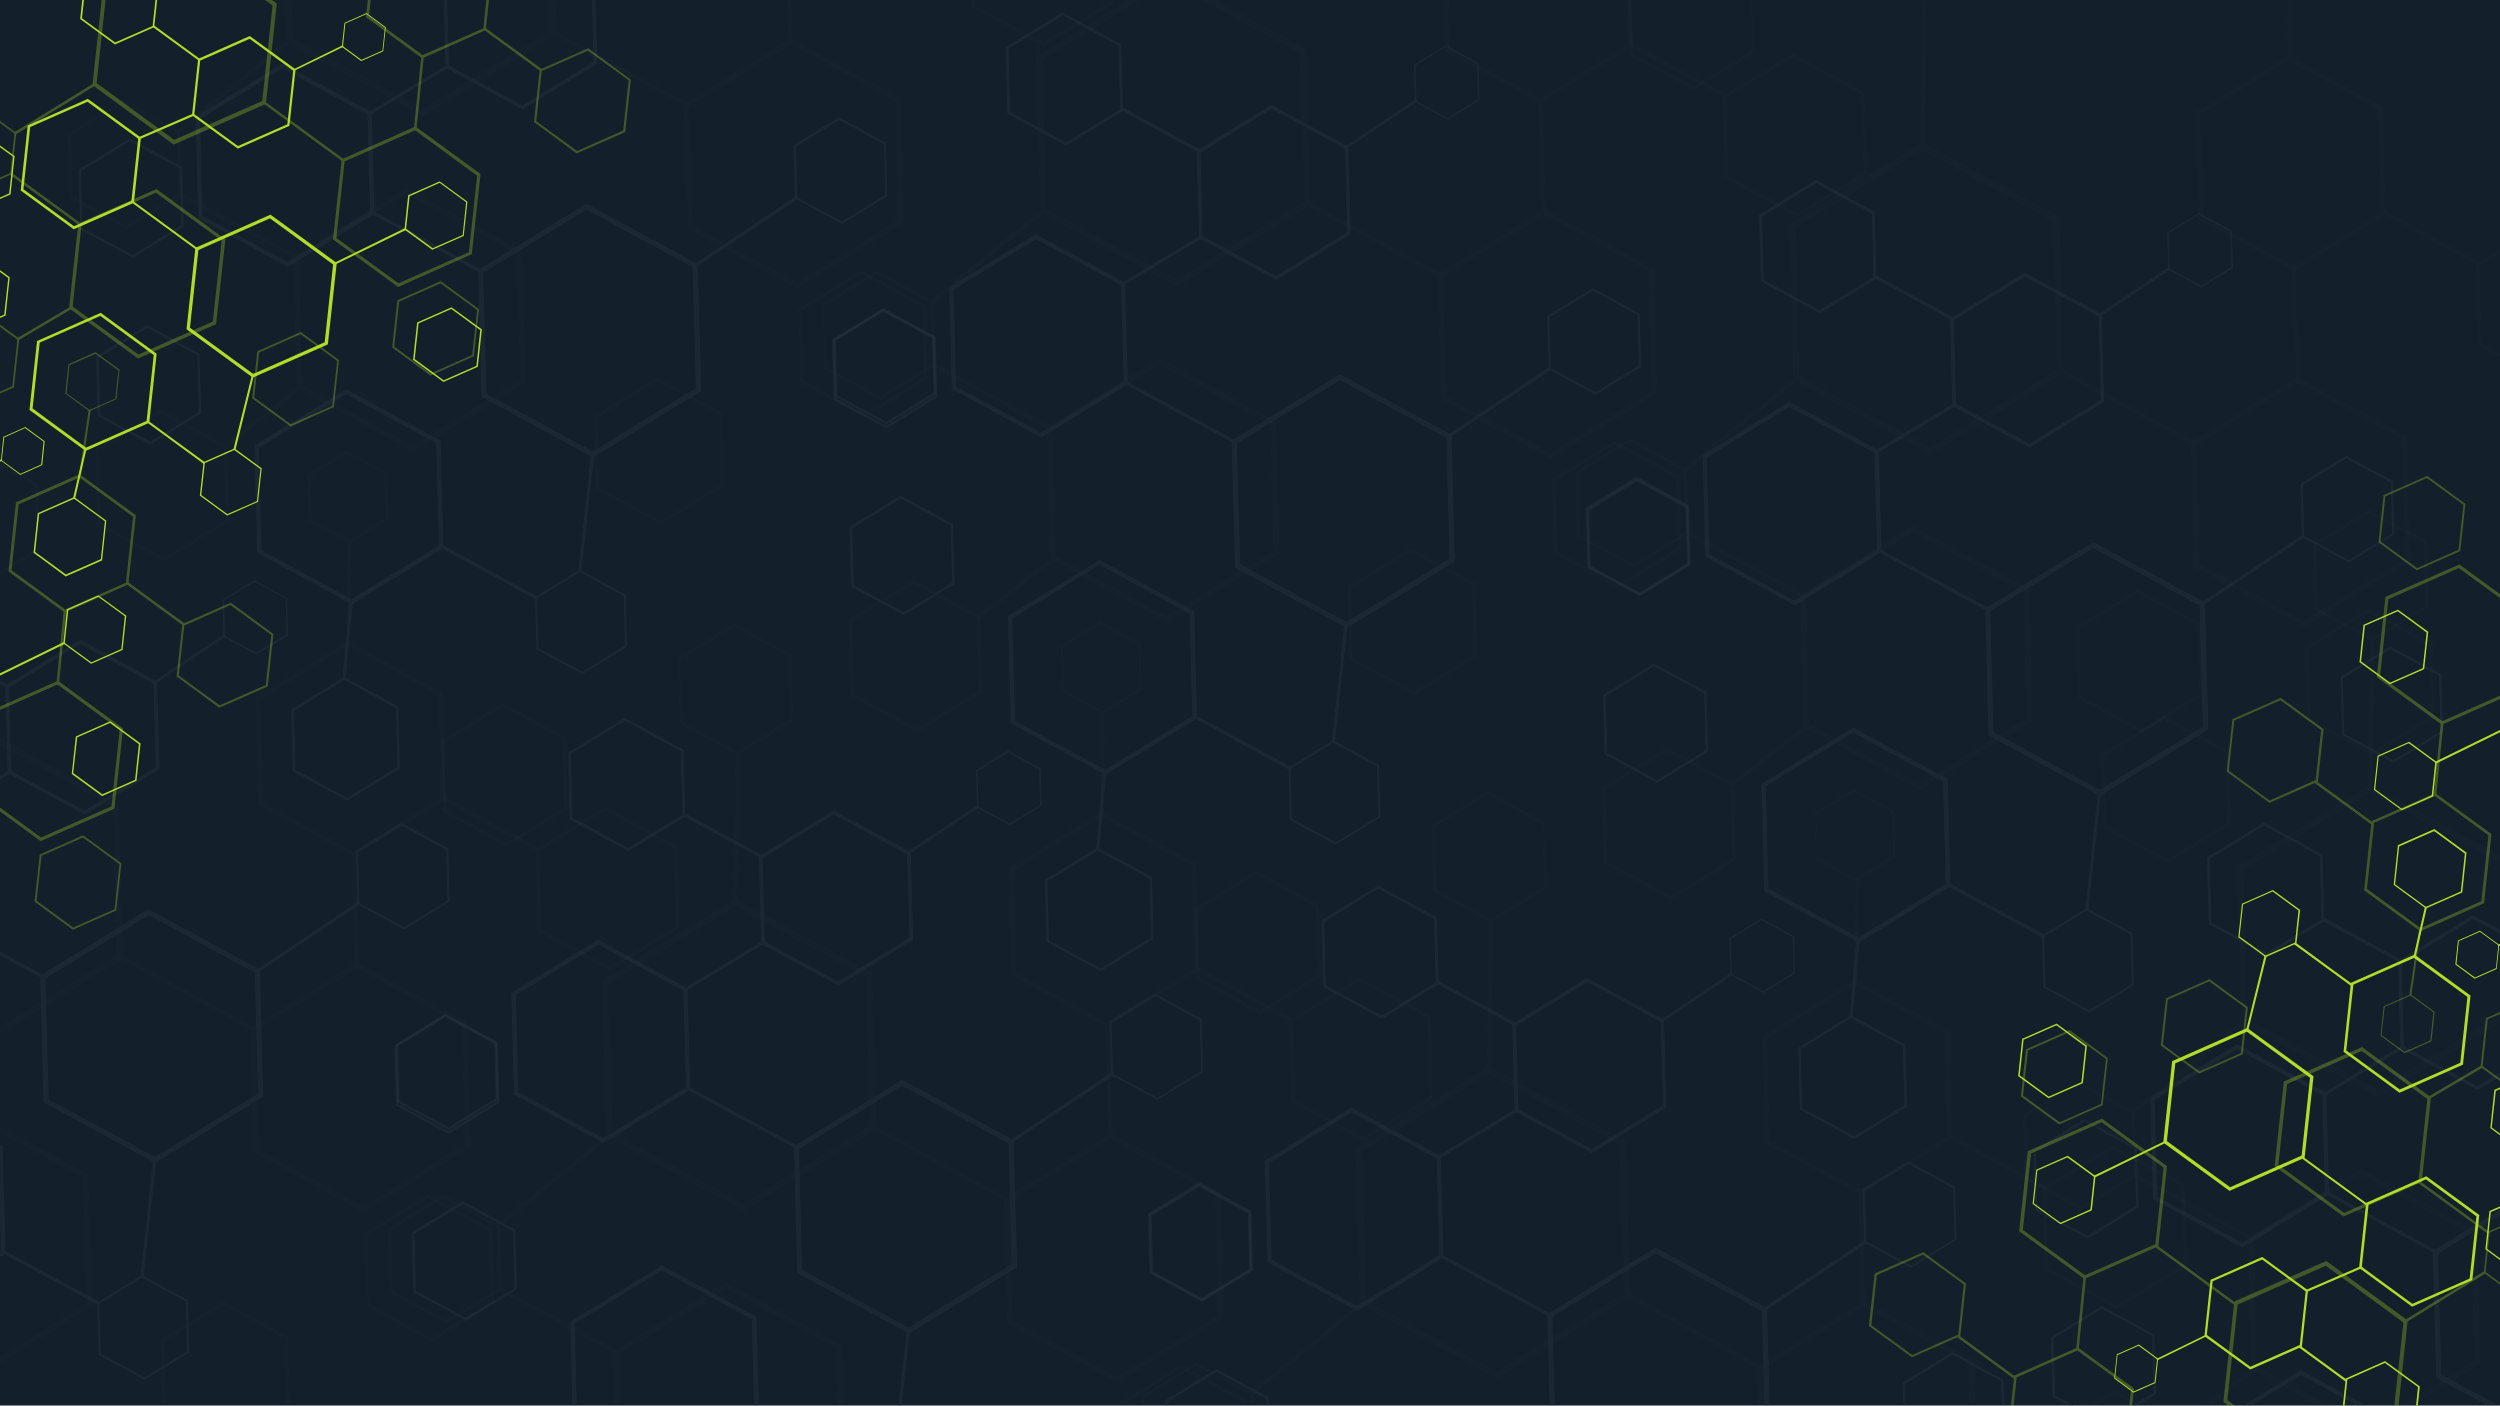 <?xml version="1.0" encoding="utf-8"?>
<!-- Generator: Adobe Illustrator 27.1.0, SVG Export Plug-In . SVG Version: 6.00 Build 0)  -->
<svg version="1.1" id="Capa_2_00000114785753556483046350000006959920703496041624_"
	 xmlns="http://www.w3.org/2000/svg" xmlns:xlink="http://www.w3.org/1999/xlink" x="0px" y="0px" viewBox="0 0 1366 768"
	 style="enable-background:new 0 0 1366 768;" xml:space="preserve">
<style type="text/css">
	.st0{clip-path:url(#SVGID_00000102538037420699236030000017055744622854650270_);}
	.st1{fill:#131F2B;}
	.st2{opacity:0.5;}
	.st3{opacity:0.3;}
	.st4{fill:#23323E;}
	.st5{fill:none;}
	.st6{clip-path:url(#SVGID_00000061458235805087518540000013394452614490059406_);}
	.st7{fill:#B0DD26;}
	.st8{clip-path:url(#SVGID_00000168798768087622024820000015774644996961068424_);}
</style>
<g id="Capa_1-2">
	<g>
		<g id="BG">
			<g>
				<defs>
					<rect id="SVGID_1_" width="1366" height="768"/>
				</defs>
				<clipPath id="SVGID_00000183234793054406250950000017190496778313472946_">
					<use xlink:href="#SVGID_1_"  style="overflow:visible;"/>
				</clipPath>
				<g style="clip-path:url(#SVGID_00000183234793054406250950000017190496778313472946_);">
					<rect id="BG-3" class="st1" width="1366" height="768"/>
					<g class="st2">
						<g>
							<g class="st3">
								<g>
									<path class="st4" d="M66.3,524.3l0.8-0.5l-2.2-84.3l0-1L-10,397.9l-71.8,44l-0.8,0.5l2.2,84.2l0,1l74.9,40.7L66.3,524.3
										L66.3,524.3z M-79.2,444.4l69.3-42.5l71.4,38.8l2.1,81.3l-69.3,42.5l-71.4-38.8L-79.2,444.4L-79.2,444.4z"/>
									<path class="st4" d="M256.1,627.1l0.7-0.4l-1.8-67.5l0-0.8l-60-32.5l-57.5,35.3l-0.7,0.4l1.8,67.4l0,0.8l60,32.5
										L256.1,627.1z M139.6,563.1l55.5-34l57.2,31l1.7,65.1l-55.5,34l-57.2-31L139.6,563.1L139.6,563.1z"/>
									<path class="st4" d="M49.5,714.4l0.7-0.5l-1.9-71.3l0-0.8l-63.4-34.4l-60.8,37.3l-0.7,0.5l1.9,71.3l0,0.8l63.4,34.4
										L49.5,714.4L49.5,714.4z M-73.7,646.8l58.7-36l60.5,32.8l1.8,68.8l-58.7,36l-60.5-32.8L-73.7,646.8L-73.7,646.8z"/>
									<path class="st4" d="M158,770.7l0.4-0.2l-1-39.7l0-0.5l-35.3-19.1l-33.8,20.7l-0.4,0.2l1,39.7l0,0.5l35.3,19.1L158,770.7
										L158,770.7z M89.5,733.1l32.6-20l33.6,18.2l1,38.3l-32.6,20l-33.6-18.2L89.5,733.1L89.5,733.1z"/>
									<path class="st4" d="M269.5,712.2l0.4-0.2l-1-39.7l0-0.5l-35.3-19.1l-33.8,20.7l-0.4,0.2l1,39.7l0,0.5l35.3,19.1
										L269.5,712.2L269.5,712.2z M201,674.5l32.6-20l33.6,18.2l1,38.3l-32.6,20L202,712.8L201,674.5z"/>
									<path class="st4" d="M370.9,507.1l0.4-0.3l-1.2-44.2l0-0.5l-39.3-21.3l-37.7,23.1l-0.4,0.3l1.2,44.2l0,0.5l39.3,21.3
										L370.9,507.1L370.9,507.1z M294.5,465.2l36.4-22.3l37.5,20.4l1.1,42.7l-36.4,22.3l-37.5-20.4L294.5,465.2L294.5,465.2z"/>
									<path class="st4" d="M211.9,283.6l0.2-0.1l-0.7-24.8v-0.3l-22-11.9l-21.1,12.9l-0.2,0.2l0.7,24.8v0.3l22,12L211.9,283.6
										L211.9,283.6z M169.1,260.1l20.4-12.5l21,11.4l0.6,23.9l-20.4,12.5l-21-11.4L169.1,260.1L169.1,260.1z"/>
									<path class="st4" d="M21.4,300.7l0.3-0.2L20.8,265l0-0.4l-31.5-17.1L-40.9,266l-0.3,0.2l0.9,35.4l0,0.4l31.5,17.1
										L21.4,300.7L21.4,300.7z M-39.8,267.1l29.1-17.9l30,16.3l0.9,34.2l-29.1,17.9l-30-16.3L-39.8,267.1z"/>
									<path class="st4" d="M242.6,437.6l0.6-0.4l-1.5-58.2l0-0.7l-51.7-28l-49.6,30.4l-0.6,0.4l1.5,58.1l0,0.7l51.7,28
										L242.6,437.6L242.6,437.6z M142.1,382.4l47.8-29.4l49.3,26.8l1.5,56.1l-47.8,29.3l-49.3-26.8L142.1,382.4z"/>
									<polygon class="st4" points="189.4,352.3 190.1,295.2 191.9,295.2 191.2,352.3 									"/>
									
										<rect x="99.8" y="499.7" transform="matrix(0.477 -0.879 0.879 0.477 -423.527 372.122)" class="st4" width="2.2" height="84.4"/>
									<polygon class="st4" points="194.1,529.1 191.9,466.3 194.1,466.2 196.2,529 									"/>
									
										<rect x="266.8" y="420.1" transform="matrix(0.477 -0.879 0.879 0.477 -255.437 470.935)" class="st4" width="2.2" height="59.9"/>
								</g>
								<g>
									<path class="st4" d="M303.2,19.5l0.8-0.5l-2.2-84.3l0-1L226.9-107l-71.8,44l-0.8,0.5l2.2,84.2l0,1l74.9,40.7L303.2,19.5
										L303.2,19.5z M157.7-60.5L227-103l71.4,38.8l2.1,81.3l-69.3,42.5l-71.4-38.8C159.8,20.8,157.7-60.5,157.7-60.5z"/>
									<path class="st4" d="M493,122.2l0.7-0.4l-1.8-67.4l0-0.8l-60-32.5l-57.5,35.3l-0.7,0.4l1.8,67.4l0,0.8l60,32.5L493,122.2
										L493,122.2z M376.5,58.2l55.5-34l57.2,31l1.7,65.1l-55.5,34l-57.2-31L376.5,58.2L376.5,58.2z"/>
									<path class="st4" d="M286.4,209.6l0.7-0.4l-1.9-71.3l0-0.8l-63.4-34.4L161,139.8l-0.7,0.4l1.9,71.3l0,0.8l63.4,34.4
										L286.4,209.6L286.4,209.6z M163.2,141.9l58.7-36l60.5,32.8l1.8,68.8l-58.7,36L165,210.7L163.2,141.9L163.2,141.9z"/>
									<path class="st4" d="M124.6,285.3l0.4-0.3l-1.1-41.1l0-0.5l-36.5-19.8l-35,21.5l-0.4,0.3l1.1,41l0,0.5l36.5,19.8
										L124.6,285.3L124.6,285.3z M53.7,246.4l33.8-20.7l34.8,18.9l1,39.6l-33.8,20.7l-34.8-18.9L53.7,246.4L53.7,246.4z"/>
									<path class="st4" d="M98.7,106.8l0.3-0.2l-0.9-34.7l0-0.4L67.2,54.7L37.6,72.9l-0.3,0.2l0.9,34.7l0,0.4l30.9,16.8
										L98.7,106.8L98.7,106.8z M38.7,73.9l28.6-17.5l29.4,16l0.9,33.5l-28.6,17.5l-29.4-16L38.7,73.9L38.7,73.9z"/>
									<path class="st4" d="M394.9,265.8l0.4-0.2l-1-39.7l0-0.5L359,206.3l-33.8,20.7l-0.4,0.2l1.1,39.6l0,0.5l35.3,19.1
										L394.9,265.8L394.9,265.8z M326.4,228.2l32.6-20l33.6,18.2l1,38.3l-32.6,20l-33.6-18.2L326.4,228.2z"/>
									<path class="st4" d="M506.4,207.3l0.4-0.2l-1-39.7l0-0.5l-35.3-19.1l-33.8,20.7l-0.4,0.2l1,39.7l0,0.5l35.3,19.1
										L506.4,207.3L506.4,207.3z M437.9,169.6l32.6-20l33.6,18.2l1,38.3l-32.6,20l-33.6-18.2L437.9,169.6L437.9,169.6z"/>
									<path class="st4" d="M607.8,2.3l0.4-0.3l-1.2-44.2l0-0.5l-39.3-21.3L530-41l-0.4,0.3l1.2,44.2l0,0.5l39.3,21.3
										C570.1,25.4,607.8,2.3,607.8,2.3z M531.4-39.7L567.8-62l37.5,20.3L606.5,1l-36.4,22.3L532.6,3L531.4-39.7L531.4-39.7z"/>
									
										<rect x="336.7" y="-5.2" transform="matrix(0.477 -0.879 0.879 0.477 144.176 316.243)" class="st4" width="2.2" height="84.4"/>
									<polygon class="st4" points="97.4,73.2 96.1,71.5 159.2,19.9 160.5,21.6 									"/>
									
										<rect x="128.9" y="86.6" transform="matrix(0.477 -0.879 0.879 0.477 -40.42 178.746)" class="st4" width="2.2" height="73.5"/>
									<polygon class="st4" points="123,245.4 121.6,243.7 163.6,210.7 164.9,212.3 									"/>
									<polygon class="st4" points="431,24.2 428.9,-38.6 431,-38.7 433.1,24.1 									"/>
								</g>
							</g>
							<g>
								<g>
									<path class="st4" d="M23.8,602.3l60.9,33.1l0.7-0.4l58.4-35.8v-0.8l-1.8-68.5l-60.9-33.1l-0.7,0.4L22,533v0.8L23.8,602.3
										L23.8,602.3z M84.7,632.2l-58.1-31.5l-1.8-66.1l56.4-34.6l58.1,31.5l1.7,66.1L84.7,632.2z"/>
									<path class="st4" d="M-98.6,687.6l51.6,28l0.6-0.3L3,684.9v-0.7l-1.6-58l-51.6-28l-0.6,0.3l-49.5,30.4v0.7L-98.6,687.6
										L-98.6,687.6z M-47.1,712.9l-49.2-26.7l-1.5-56l47.7-29.3l49.2,26.7l1.5,56L-47.1,712.9L-47.1,712.9z"/>
									<path class="st4" d="M53.9,740.3L79,753.9l0.3-0.2l24.1-14.8v-0.3l-0.8-28.2l-25.1-13.6l-0.3,0.2l-24.1,14.8v0.3
										L53.9,740.3L53.9,740.3z M79,752.6l-24-13l-0.7-27.2l23.2-14.3l24,13l0.7,27.2L79,752.6z"/>
									<path class="st4" d="M122.1,348l17.9,9.7l0.2-0.1l17.2-10.5v-0.2l-0.5-20.1l-17.9-9.7l-0.2,0.1l-17.2,10.5v0.2L122.1,348
										L122.1,348z M140,356.7l-17.1-9.3l-0.5-19.4l16.6-10.2l17.1,9.3l0.5,19.4L140,356.7L140,356.7z"/>
									<path class="st4" d="M195.2,494l25.6,13.9l0.3-0.2l24.6-15.1v-0.3l-0.8-28.8l-25.6-13.9l-0.3,0.2l-24.6,15.1v0.3L195.2,494
										L195.2,494z M220.8,506.6l-24.4-13.2l-0.7-27.8l23.7-14.5l24.4,13.2l0.7,27.8L220.8,506.6L220.8,506.6z"/>
									<path class="st4" d="M217.1,602.3l28,15.2l0.3-0.2l26.8-16.5v-0.4l-0.8-31.4l-28-15.2l-0.3,0.2l-26.8,16.5v0.4L217.1,602.3
										L217.1,602.3z M245,616l-26.7-14.5l-0.8-30.3l25.9-15.9l26.7,14.5l0.8,30.3L245,616z"/>
									<path class="st4" d="M4.2,422.4l42.1,22.8l0.5-0.3l40.3-24.7v-0.6l-1.3-47.3l-42.1-22.8l-0.5,0.3L2.9,374.6v0.6L4.2,422.4
										L4.2,422.4z M46.2,443L6.1,421.3l-1.2-45.6l38.9-23.9l40.1,21.8l1.2,45.6L46.2,443z"/>
									<polygon class="st4" points="139.8,532.2 196.8,494 195.9,492.6 138.8,530.8 									"/>
									<polygon class="st4" points="84.7,373.6 123.3,347.8 122.6,346.6 83.9,372.4 									"/>
									
										<rect x="-6.2" y="483.7" transform="matrix(0.477 -0.879 0.879 0.477 -458.105 266.364)" class="st4" width="1.8" height="68.7"/>
									<polygon class="st4" points="76.7,698 78.4,698.1 85.6,632.2 83.8,632.1 									"/>
									
										<rect x="27.1" y="668.1" transform="matrix(0.477 -0.879 0.879 0.477 -598.909 389.796)" class="st4" width="1.8" height="59.8"/>
									<polygon class="st4" points="-37.9,448.8 5.8,422.4 4.9,420.9 -38.8,447.3 									"/>
									
										<rect x="-17.7" y="339.1" transform="matrix(0.477 -0.879 0.879 0.477 -328.194 175.368)" class="st4" width="1.8" height="48.7"/>
								</g>
								<g>
									<path class="st4" d="M263.1,216.8l60.9,33.1l0.7-0.4l58.4-35.8v-0.8l-1.8-68.5l-60.9-33.1l-0.7,0.4l-58.4,35.9v0.8
										L263.1,216.8z M323.9,246.7l-58.1-31.5l-1.8-66.1l56.4-34.6l58.1,31.5l1.7,66.1L323.9,246.7z"/>
									<path class="st4" d="M108.4,119.3l48.8,26.5l0.6-0.3l46.8-28.7v-0.7l-1.5-54.8l-48.8-26.5l-0.6,0.3l-46.8,28.7v0.7
										C106.9,64.5,108.4,119.3,108.4,119.3z M157.1,143.2L110.6,118l-1.4-52.9l45.1-27.7l46.5,25.2l1.4,52.9L157.1,143.2z"/>
									<path class="st4" d="M140.6,302.1l51.6,28l0.6-0.3l49.5-30.4v-0.7l-1.6-58l-51.6-28l-0.6,0.3L139,243.4v0.7L140.6,302.1z
										 M192.1,327.4l-49.2-26.7l-1.5-56l47.7-29.3l49.2,26.7l1.5,56L192.1,327.4L192.1,327.4z"/>
									<path class="st4" d="M160,421.4l29.7,16.1l0.3-0.2l28.5-17.5v-0.4l-0.9-33.4L187.9,370l-0.3,0.2l-28.5,17.5v0.4L160,421.4
										L160,421.4z M189.7,436l-28.3-15.4l-0.8-32.2l27.5-16.9l28.3,15.4l0.8,32.2L189.7,436L189.7,436z"/>
									<path class="st4" d="M293.1,354.8l25.1,13.6l0.3-0.2l24.1-14.8v-0.3l-0.7-28.2l-25.1-13.6l-0.3,0.2l-24.1,14.8v0.3
										L293.1,354.8L293.1,354.8z M318.2,367.1l-24-13l-0.7-27.2l23.2-14.3l24,13l0.7,27.2L318.2,367.1z"/>
									<path class="st4" d="M53.4,227.3l28.7,15.6l0.3-0.2l27.5-16.9v-0.4l-0.9-32.2l-28.7-15.6l-0.3,0.2l-27.5,16.9v0.4
										L53.4,227.3z M82.1,241.4l-27.4-14.8l-0.8-31.1l26.5-16.3l27.4,14.8l0.8,31.1L82.1,241.4L82.1,241.4z"/>
									<path class="st4" d="M43.9,125.3l28.7,15.6l0.3-0.2l27.5-16.9v-0.4l-0.9-32.3L70.8,75.6l-0.3,0.2L43,92.7v0.4L43.9,125.3
										L43.9,125.3z M72.5,139.4l-27.4-14.8l-0.8-31.1l26.5-16.3L98.2,92l0.8,31.1L72.5,139.4z"/>
									<path class="st4" d="M434.4,108.5l25.6,13.9l0.3-0.2l24.5-15.1v-0.3l-0.8-28.8l-25.6-13.9l-0.3,0.2l-24.6,15.1v0.3
										L434.4,108.5L434.4,108.5z M460,121.1l-24.4-13.2l-0.7-27.8l23.7-14.5L483,78.8l0.7,27.8L460,121.1L460,121.1z"/>
									<path class="st4" d="M456.3,216.8l28,15.2l0.3-0.2l26.8-16.4V215l-0.8-31.4l-28-15.2l-0.3,0.2L455.4,185v0.4L456.3,216.8
										L456.3,216.8z M484.2,230.5l-26.7-14.5l-0.8-30.3l25.9-15.9l26.7,14.5l0.8,30.3L484.2,230.5z"/>
									<path class="st4" d="M243.4,37l42.1,22.8l0.5-0.3l40.3-24.7v-0.6L325-13.1L283-35.9l-0.5,0.3l-40.3,24.8v0.6
										C242.2-10.3,243.4,36.9,243.4,37z M285.4,57.6l-40.1-21.8l-1.2-45.6L283-33.7l40.1,21.8l1.2,45.6
										C324.3,33.7,285.4,57.6,285.4,57.6z"/>
									<polygon class="st4" points="379,146.7 436.1,108.6 435.1,107.1 378,145.3 									"/>
									
										<rect x="233" y="98.2" transform="matrix(0.477 -0.879 0.879 0.477 5.861 274.965)" class="st4" width="1.8" height="68.7"/>
									<polygon class="st4" points="315.9,312.5 317.6,312.6 324.8,246.8 323.1,246.6 									"/>
									
										<rect x="266.3" y="282.7" transform="matrix(0.477 -0.879 0.879 0.477 -134.943 398.397)" class="st4" width="1.8" height="59.8"/>
									<polygon class="st4" points="187.1,371.5 188.8,371.6 192.8,328.4 191,328.2 									"/>
									<polygon class="st4" points="201.3,63.3 245.1,36.9 244.2,35.4 200.4,61.9 									"/>
								</g>
							</g>
						</g>
					</g>
					<rect id="BG-4" class="st5" width="1366" height="768"/>
					<g class="st2">
						<g>
							<g class="st3">
								<g>
									<path class="st4" d="M478,617.5l0.8-0.5l-2.2-84.3l0-1l-74.9-40.6l-71.8,44.1l-0.8,0.5l2.2,84.2l0,1l74.9,40.7L478,617.5
										L478,617.5z M332.5,537.6l69.3-42.5l71.5,38.8l2.1,81.3l-69.3,42.5l-71.5-38.8L332.5,537.6L332.5,537.6z"/>
									<path class="st4" d="M667.9,720.3l0.7-0.4l-1.8-67.5l0-0.8l-60-32.5l-57.5,35.3l-0.7,0.4l1.8,67.4l0,0.8l60,32.5
										L667.9,720.3z M551.4,656.3l55.5-34l57.2,31l1.7,65.1l-55.5,34l-57.2-31L551.4,656.3L551.4,656.3z"/>
									<path class="st4" d="M461.2,807.7l0.7-0.5l-1.9-71.3l0-0.8l-63.4-34.4l-60.8,37.3l-0.7,0.5l1.9,71.3l0,0.8l63.4,34.4
										L461.2,807.7L461.2,807.7z M338,740l58.7-36l60.5,32.8l1.8,68.8l-58.7,36l-60.5-32.8L338,740L338,740z"/>
									<path class="st4" d="M273.6,704.9l0.3-0.2L273,670l0-0.4l-30.9-16.8L212.5,671l-0.3,0.2l0.9,34.7l0,0.4l30.9,16.8
										L273.6,704.9L273.6,704.9z M213.6,672l28.6-17.5l29.4,16l0.9,33.5l-28.6,17.5l-29.4-16L213.6,672L213.6,672z"/>
									<path class="st4" d="M681.3,805.4l0.4-0.2l-1-39.7l0-0.5l-35.3-19.1l-33.8,20.7l-0.4,0.2l1,39.7l0,0.5l35.3,19.1
										L681.3,805.4L681.3,805.4z M612.8,767.7l32.6-20L679,766l1,38.3l-32.6,20L613.8,806L612.8,767.7z"/>
									<path class="st4" d="M782.7,600.4l0.4-0.3l-1.2-44.2l0-0.5L742.6,534l-37.7,23.1l-0.4,0.3l1.2,44.2l0,0.5l39.3,21.3
										L782.7,600.4L782.7,600.4z M706.3,558.4l36.4-22.3l37.5,20.3l1.1,42.7l-36.4,22.3l-37.5-20.3L706.3,558.4L706.3,558.4z"/>
									<path class="st4" d="M623.6,376.9l0.2-0.1l-0.7-24.8v-0.3l-22-12l-21.1,13l-0.2,0.2l0.7,24.8v0.3l22,12L623.6,376.9
										L623.6,376.9z M580.8,353.4l20.4-12.5l21,11.4l0.6,23.9l-20.4,12.5l-21-11.4L580.8,353.4z"/>
									<path class="st4" d="M433.1,393.9l0.3-0.2l-0.9-35.4l0-0.4L401,340.8l-30.2,18.5l-0.3,0.2l0.9,35.4l0,0.4l31.5,17.1
										L433.1,393.9L433.1,393.9z M372,360.3l29.1-17.9l30,16.3l0.9,34.2l-29.1,17.9l-30-16.3L372,360.3L372,360.3z"/>
									<path class="st4" d="M309.7,442.2l0.4-0.2l-1-38.7l0-0.5l-34.4-18.6l-33,20.2l-0.4,0.2l1,38.6l0,0.5l34.4,18.6L309.7,442.2
										L309.7,442.2z M242.9,405.6l31.8-19.5l32.8,17.8l1,37.3l-31.8,19.5l-32.8-17.8L242.9,405.6L242.9,405.6z"/>
									<path class="st4" d="M654.3,530.8l0.6-0.4l-1.5-58.2l0-0.7l-51.7-28L552,474l-0.6,0.4l1.5,58.1l0,0.7l51.7,28L654.3,530.8
										L654.3,530.8z M553.9,475.7l47.8-29.4l49.3,26.8l1.5,56.1l-47.8,29.3l-49.3-26.8L553.9,475.7L553.9,475.7z"/>
									<polygon class="st4" points="400.8,495.1 401.8,410.7 404,410.7 402.9,495.1 									"/>
									<polygon class="st4" points="601.2,445.5 601.9,388.4 603.6,388.4 602.9,445.5 									"/>
									
										<rect x="511.5" y="592.9" transform="matrix(0.477 -0.879 0.879 0.477 -290.077 782.798)" class="st4" width="2.2" height="84.4"/>
									<polygon class="st4" points="272.3,671.2 270.9,669.6 334,618 335.3,619.7 									"/>
									
										<rect x="303.7" y="684.6" transform="matrix(0.477 -0.879 0.879 0.477 -474.673 645.301)" class="st4" width="2.2" height="73.5"/>
									<polygon class="st4" points="605.8,622.3 603.7,559.5 605.8,559.4 607.9,622.2 									"/>
									
										<rect x="678.6" y="513.4" transform="matrix(0.477 -0.879 0.879 0.477 -121.982 881.61)" class="st4" width="2.2" height="59.9"/>
								</g>
								<g>
									<path class="st4" d="M715,112.7l0.8-0.5l-2.2-84.3l0-1l-74.9-40.7l-71.8,44l-0.8,0.5l2.2,84.2l0,1l74.9,40.7L715,112.7
										L715,112.7z M569.4,32.7l69.3-42.5L710.2,29l2.1,81.3L643,152.8L571.6,114L569.4,32.7L569.4,32.7z"/>
									<path class="st4" d="M904.8,215.4l0.7-0.4l-1.8-67.4l0-0.8l-60-32.5l-57.5,35.3l-0.7,0.4l1.8,67.4l0,0.8l60,32.5
										L904.8,215.4L904.8,215.4z M788.3,151.4l55.5-34l57.2,31l1.7,65.1l-55.5,34l-57.2-31L788.3,151.4L788.3,151.4z"/>
									<path class="st4" d="M698.2,302.8l0.7-0.5L697,231l0-0.8l-63.4-34.4L572.7,233l-0.7,0.4l1.9,71.3l0,0.8l63.4,34.4
										L698.2,302.8L698.2,302.8z M574.9,235.1l58.7-36l60.5,32.8l1.8,68.8l-58.7,36l-60.5-32.8L574.9,235.1L574.9,235.1z"/>
									<path class="st4" d="M536.3,378.5l0.4-0.3l-1.1-41l0-0.5l-36.5-19.8l-35,21.5l-0.4,0.3l1.1,41l0,0.5l36.5,19.8L536.3,378.5
										L536.3,378.5z M465.4,339.6l33.8-20.7l34.8,18.9l1,39.6L501.3,398l-34.8-18.9L465.4,339.6z"/>
									<path class="st4" d="M510.5,200l0.3-0.2l-0.9-34.7l0-0.4L479,147.9l-29.6,18.1l-0.3,0.2L450,201l0,0.4l30.9,16.8L510.5,200
										L510.5,200z M450.5,167.1l28.6-17.5l29.5,16l0.9,33.5l-28.6,17.5l-29.5-16L450.5,167.1z"/>
									<path class="st4" d="M806.6,359l0.4-0.2l-1-39.7l0-0.5l-35.3-19.1l-33.8,20.7l-0.4,0.2l1,39.6l0,0.5l35.3,19.1L806.6,359
										L806.6,359z M738.1,321.4l32.6-20l33.6,18.2l1,38.3l-32.6,20l-33.6-18.2L738.1,321.4L738.1,321.4z"/>
									<path class="st4" d="M918.2,300.5l0.4-0.2l-1-39.7l0-0.5L882.2,241l-33.8,20.7L848,262l1,39.6l0,0.5l35.3,19.1L918.2,300.5
										L918.2,300.5z M849.7,262.9l32.6-20l33.6,18.2l1,38.3l-32.6,20l-33.6-18.2L849.7,262.9z"/>
									<path class="st4" d="M1019.6,95.5l0.4-0.3l-1.2-44.2l0-0.5l-39.3-21.3l-37.7,23.1l-0.4,0.3l1.2,44.2l0,0.5l39.3,21.3
										C981.9,118.6,1019.6,95.5,1019.6,95.5z M943.2,53.5l36.4-22.3l37.5,20.4l1.1,42.7l-36.4,22.3l-37.5-20.3L943.2,53.5
										L943.2,53.5z"/>
									<path class="st4" d="M891.2,26l0.6-0.4l-1.5-58.2l0-0.7l-51.7-28L789-30.9l-0.6,0.4l1.5,58.1l0,0.7l51.7,28L891.2,26
										L891.2,26z M790.8-29.2l47.8-29.4l49.3,26.8l1.5,56.1l-47.8,29.3l-49.3-26.8L790.8-29.2L790.8-29.2z"/>
									
										<rect x="748.4" y="88" transform="matrix(0.477 -0.879 0.879 0.477 277.626 726.909)" class="st4" width="2.2" height="84.4"/>
									<polygon class="st4" points="509.2,166.4 507.8,164.7 570.9,113.1 572.3,114.8 									"/>
									
										<rect x="540.6" y="179.8" transform="matrix(0.477 -0.879 0.879 0.477 93.045 589.42)" class="st4" width="2.2" height="73.5"/>
									<polygon class="st4" points="534.7,338.6 533.4,336.9 575.3,303.9 576.7,305.6 									"/>
									<polygon class="st4" points="842.7,117.4 840.6,54.6 842.7,54.6 844.8,117.4 									"/>
									
										<rect x="915.5" y="8.5" transform="matrix(0.477 -0.879 0.879 0.477 445.721 825.721)" class="st4" width="2.2" height="59.9"/>
								</g>
							</g>
							<g>
								<g>
									<path class="st4" d="M435.6,695.5l61,33.1l0.7-0.4l58.4-35.8v-0.8l-1.8-68.5l-61-33.1l-0.7,0.4l-58.4,35.9v0.8L435.6,695.5
										L435.6,695.5z M496.4,725.4l-58.1-31.5l-1.8-66.1l56.4-34.6l58.1,31.5l1.7,66.1L496.4,725.4L496.4,725.4z"/>
									<path class="st4" d="M280.9,598l48.8,26.5l0.6-0.3l46.8-28.7v-0.7l-1.5-54.8l-48.8-26.5l-0.6,0.3l-46.8,28.7v0.7L280.9,598
										L280.9,598z M329.7,621.9l-46.5-25.2l-1.4-52.9l45.1-27.7l46.5,25.2l1.4,52.9L329.7,621.9L329.7,621.9z"/>
									<path class="st4" d="M313.1,780.8l51.6,28l0.6-0.3l49.5-30.3v-0.7l-1.5-58l-51.6-28l-0.6,0.3l-49.5,30.4v0.7L313.1,780.8
										L313.1,780.8z M364.6,806.1l-49.2-26.7l-1.5-56l47.7-29.3l49.2,26.7l1.5,56L364.6,806.1L364.6,806.1z"/>
									<path class="st4" d="M225.9,706l28.7,15.6l0.3-0.2l27.5-16.9v-0.4l-0.9-32.2l-28.7-15.6l-0.3,0.2l-27.5,16.9v0.4L225.9,706
										z M254.6,720.1l-27.4-14.8l-0.8-31.1l26.5-16.3l27.4,14.8l0.8,31.1L254.6,720.1L254.6,720.1z"/>
									<path class="st4" d="M216.4,604l28.7,15.6l0.3-0.2l27.5-16.9v-0.4l-0.9-32.2l-28.7-15.6l-0.3,0.2l-27.5,16.9v0.4L216.4,604
										z M245,618.1l-27.4-14.8l-0.8-31.1l26.5-16.3l27.4,14.8l0.8,31.1L245,618.1L245,618.1z"/>
									<path class="st4" d="M311.3,447.7l32,17.4l0.4-0.2l30.7-18.8v-0.4l-1-36l-32-17.4l-0.4,0.2l-30.7,18.8v0.4L311.3,447.7
										L311.3,447.7z M343.3,463.3l-30.5-16.6l-0.9-34.7l29.6-18.2l30.5,16.6l0.9,34.7L343.3,463.3L343.3,463.3z"/>
									<path class="st4" d="M533.8,441.2l17.9,9.7l0.2-0.1l17.2-10.5V440l-0.5-20.1l-17.9-9.7l-0.2,0.1l-17.2,10.5v0.2
										L533.8,441.2L533.8,441.2z M551.7,450l-17.1-9.3l-0.5-19.4l16.6-10.2l17.1,9.3l0.5,19.4L551.7,450L551.7,450z"/>
									<path class="st4" d="M607,587.2l25.6,13.9l0.3-0.2l24.5-15.1v-0.3l-0.8-28.8L631,542.9l-0.3,0.2l-24.6,15.1v0.3L607,587.2
										L607,587.2z M632.5,599.8l-24.4-13.2l-0.7-27.8l23.7-14.5l24.4,13.2l0.7,27.8L632.5,599.8L632.5,599.8z"/>
									<path class="st4" d="M628.8,695.5l28,15.2l0.3-0.2l26.8-16.5v-0.4l-0.8-31.4l-28-15.2l-0.3,0.2L628,663.7v0.4L628.8,695.5
										L628.8,695.5z M656.7,709.2l-26.7-14.5l-0.8-30.3l25.9-15.9l26.7,14.5l0.8,30.3L656.7,709.2z"/>
									<path class="st4" d="M416,515.7l42.1,22.8l0.5-0.3l40.3-24.7v-0.6l-1.3-47.3l-42.1-22.8l-0.5,0.3l-40.3,24.8v0.6L416,515.7
										L416,515.7z M458,536.3l-40.1-21.8l-1.2-45.6l38.9-23.9l40.1,21.8l1.2,45.6L458,536.3L458,536.3z"/>
									<polygon class="st4" points="551.5,625.4 608.6,587.3 607.6,585.8 550.6,624 									"/>
									<polygon class="st4" points="496.4,466.8 535.1,441 534.3,439.8 495.7,465.6 									"/>
									
										<rect x="405.6" y="576.9" transform="matrix(0.477 -0.879 0.879 0.477 -324.65 677.039)" class="st4" width="1.8" height="68.7"/>
									<polygon class="st4" points="488.4,791.2 490.1,791.4 497.3,725.5 495.6,725.3 									"/>
									<polygon class="st4" points="373.8,542 417.6,515.6 416.7,514.1 372.9,540.6 									"/>
									
										<rect x="394.1" y="432.3" transform="matrix(0.477 -0.879 0.879 0.477 -194.738 586.053)" class="st4" width="1.8" height="48.7"/>
								</g>
								<g>
									<path class="st4" d="M674.8,310l61,33.1l0.7-0.4l58.4-35.8v-0.8l-1.8-68.5l-61-33.1l-0.7,0.4l-58.4,35.9v0.8L674.8,310z
										 M735.7,339.9l-58.1-31.5l-1.8-66.1l56.4-34.6l58.1,31.5l1.7,66.1L735.7,339.9z"/>
									<path class="st4" d="M520.1,212.5l48.8,26.5l0.5-0.3l46.8-28.7v-0.6l-1.5-54.9L566,128l-0.5,0.3L518.7,157v0.6L520.1,212.5
										L520.1,212.5z M568.9,236.4l-46.5-25.2l-1.4-52.9l45.1-27.7l46.5,25.2l1.4,52.9L568.9,236.4L568.9,236.4z"/>
									<path class="st4" d="M552.3,395.3l51.6,28l0.6-0.3l49.5-30.4V392l-1.5-58l-51.6-28l-0.6,0.3l-49.5,30.4v0.7L552.3,395.3z
										 M603.8,420.6l-49.2-26.7l-1.5-56l47.7-29.3l49.2,26.7l1.5,56L603.8,420.6L603.8,420.6z"/>
									<path class="st4" d="M571.8,514.6l29.7,16.1l0.3-0.2l28.5-17.5v-0.4l-0.9-33.4l-29.7-16.1l-0.3,0.2l-28.5,17.5v0.4
										L571.8,514.6L571.8,514.6z M601.4,529.2l-28.3-15.4l-0.8-32.2l27.5-16.9l28.3,15.4l0.8,32.2L601.4,529.2L601.4,529.2z"/>
									<path class="st4" d="M704.8,448l25.1,13.6l0.3-0.2l24.1-14.8v-0.3l-0.8-28.2l-25.1-13.6l-0.3,0.2l-24.1,14.8v0.3L704.8,448
										L704.8,448z M729.9,460.3l-24-13l-0.7-27.2l23.2-14.3l24,13l0.7,27.2L729.9,460.3z"/>
									<path class="st4" d="M465.1,320.5l28.7,15.6l0.3-0.2l27.5-16.9v-0.4l-0.9-32.2l-28.7-15.6l-0.3,0.2l-27.5,16.9v0.4
										L465.1,320.5z M493.8,334.6l-27.4-14.8l-0.8-31.1l26.5-16.3l27.4,14.8l0.8,31.1L493.8,334.6L493.8,334.6z"/>
									<path class="st4" d="M455.6,218.5l28.7,15.6l0.3-0.2l27.5-16.9v-0.4l-0.9-32.3l-28.7-15.6l-0.3,0.2l-27.5,16.9v0.4
										L455.6,218.5L455.6,218.5z M484.2,232.6l-27.4-14.8l-0.8-31.1l26.5-16.3l27.4,14.8l0.8,31.1L484.2,232.6L484.2,232.6z"/>
									<path class="st4" d="M550.5,62.2l32,17.4l0.4-0.2l30.7-18.8v-0.4l-1-36l-32-17.4l-0.4,0.2l-30.7,18.8v0.4L550.5,62.2
										L550.5,62.2z M582.5,77.8l-30.5-16.6L551,26.6l29.6-18.2L611.2,25l0.9,34.7C612.1,59.7,582.5,77.9,582.5,77.8z"/>
									<path class="st4" d="M773.1,55.7l17.9,9.7l0.2-0.1l17.2-10.5v-0.2l-0.5-20.1l-17.9-9.7l-0.2,0.1l-17.2,10.5v0.2L773.1,55.7
										L773.1,55.7z M791,64.5l-17.1-9.3l-0.5-19.4l16.6-10.2l17.1,9.3l0.5,19.4L791,64.5L791,64.5z"/>
									<path class="st4" d="M846.2,201.8l25.6,13.9l0.3-0.2l24.6-15.1v-0.3l-0.8-28.8l-25.6-13.9l-0.3,0.2l-24.6,15.1v0.3
										L846.2,201.8L846.2,201.8z M871.7,214.3l-24.4-13.2l-0.7-27.8l23.7-14.5l24.4,13.2l0.7,27.8L871.7,214.3L871.7,214.3z"/>
									<path class="st4" d="M868,310l28,15.2l0.3-0.2l26.8-16.5v-0.4l-0.8-31.4l-28-15.2l-0.3,0.2l-26.8,16.5v0.4L868,310L868,310
										z M895.9,323.8l-26.7-14.5l-0.8-30.3l25.9-15.9l26.7,14.5l0.8,30.3L895.9,323.8L895.9,323.8z"/>
									<path class="st4" d="M655.2,130.2l42.1,22.8l0.5-0.3L738,128v-0.6l-1.3-47.3l-42.1-22.8l-0.5,0.3l-40.3,24.8v0.6
										L655.2,130.2z M697.2,150.8L657.1,129l-1.2-45.6l38.9-23.9l40.1,21.8l1.2,45.6L697.2,150.8L697.2,150.8z"/>
									<polygon class="st4" points="790.7,239.9 847.8,201.8 846.8,200.3 789.8,238.5 									"/>
									<polygon class="st4" points="735.6,81.3 774.3,55.5 773.5,54.3 734.9,80.1 									"/>
									
										<rect x="644.8" y="191.4" transform="matrix(0.477 -0.879 0.879 0.477 139.326 685.64)" class="st4" width="1.8" height="68.7"/>
									<polygon class="st4" points="727.6,405.7 729.3,405.9 736.5,340 734.8,339.8 									"/>
									
										<rect x="678.1" y="375.9" transform="matrix(0.477 -0.879 0.879 0.477 -1.488 809.072)" class="st4" width="1.8" height="59.8"/>
									<polygon class="st4" points="598.8,464.7 600.6,464.9 604.5,421.6 602.7,421.4 									"/>
									<polygon class="st4" points="613,156.6 656.8,130.1 655.9,128.6 612.1,155.1 									"/>
									
										<rect x="633.3" y="46.8" transform="matrix(0.477 -0.879 0.879 0.477 269.238 594.654)" class="st4" width="1.8" height="48.7"/>
								</g>
							</g>
						</g>
					</g>
					<g class="st2">
						<g>
							<g class="st3">
								<g>
									<path class="st4" d="M889.7,709.2l0.8-0.5l-2.2-84.3l0-1l-74.9-40.7l-71.8,44l-0.8,0.5l2.2,84.2l0,1l74.9,40.7L889.7,709.2
										L889.7,709.2z M744.2,629.3l69.3-42.5l71.5,38.8l2.1,81.3l-69.3,42.5l-71.5-38.8L744.2,629.3L744.2,629.3z"/>
									<path class="st4" d="M1079.6,812l0.7-0.4l-1.8-67.5l0-0.8l-60-32.5L960.9,746l-0.7,0.4l1.8,67.4l0,0.8l60,32.5L1079.6,812z
										 M963,748l55.5-34l57.2,31l1.7,65.1l-55.5,34l-57.2-31L963,748L963,748z"/>
									<path class="st4" d="M685.2,796.6l0.3-0.2l-0.9-34.7l0-0.4l-30.9-16.8l-29.6,18.2l-0.3,0.2l0.9,34.7l0,0.4l30.9,16.8
										L685.2,796.6L685.2,796.6z M625.2,763.6l28.6-17.5l29.5,16l0.9,33.5l-28.6,17.5l-29.5-16L625.2,763.6L625.2,763.6z"/>
									<path class="st4" d="M1194.4,692l0.4-0.3l-1.2-44.2l0-0.5l-39.3-21.3l-37.7,23.1l-0.4,0.3l1.2,44.2l0,0.5l39.3,21.3
										L1194.4,692L1194.4,692z M1117.9,650.1l36.4-22.3l37.5,20.3l1.1,42.7l-36.4,22.3l-37.5-20.3L1117.9,650.1L1117.9,650.1z"/>
									<path class="st4" d="M1035.3,468.5l0.2-0.1l-0.7-24.8v-0.3l-22-12l-21.1,13l-0.2,0.2l0.7,24.8v0.3l22,12L1035.3,468.5
										L1035.3,468.5z M992.5,445l20.4-12.5l21,11.4l0.6,23.9l-20.4,12.5l-21-11.4L992.5,445L992.5,445z"/>
									<path class="st4" d="M844.8,485.5l0.3-0.2l-0.9-35.4l0-0.4l-31.5-17.1l-30.2,18.5l-0.3,0.2l0.9,35.4l0,0.4l31.5,17.1
										L844.8,485.5L844.8,485.5z M783.7,451.9l29.1-17.9l30,16.3l0.9,34.2l-29.1,17.9l-30-16.3L783.7,451.9z"/>
									<path class="st4" d="M721.3,533.9l0.4-0.2l-1-38.7l0-0.5l-34.4-18.6l-33,20.2l-0.4,0.2l1,38.6l0,0.5l34.4,18.7L721.3,533.9
										z M654.6,497.2l31.8-19.5l32.8,17.8l1,37.3l-31.8,19.5l-32.8-17.8L654.6,497.2L654.6,497.2z"/>
									<path class="st4" d="M1066,622.5l0.6-0.4l-1.5-58.2l0-0.7l-51.7-28l-49.6,30.4l-0.6,0.4l1.5,58.1l0,0.7l51.7,28L1066,622.5
										L1066,622.5z M965.5,567.3l47.8-29.3l49.3,26.8l1.5,56.1l-47.8,29.3L967,623.4L965.5,567.3z"/>
									<polygon class="st4" points="812.4,586.8 813.5,502.4 815.7,502.4 814.6,586.8 									"/>
									<polygon class="st4" points="1012.8,537.2 1013.5,480.1 1015.3,480 1014.6,537.2 									"/>
									
										<rect x="923.2" y="684.6" transform="matrix(0.477 -0.879 0.879 0.477 -155.272 1192.611)" class="st4" width="2.2" height="84.4"/>
									<polygon class="st4" points="683.9,762.9 682.6,761.2 745.7,709.7 747,711.3 									"/>
									<polygon class="st4" points="1017.5,714 1015.4,651.2 1017.5,651.1 1019.6,713.9 									"/>
									
										<rect x="1090.2" y="605" transform="matrix(0.477 -0.879 0.879 0.477 12.809 1291.419)" class="st4" width="2.2" height="59.9"/>
								</g>
								<g>
									<path class="st4" d="M1126.6,204.3l0.8-0.5l-2.2-84.3l0-1l-74.9-40.7l-71.8,44l-0.8,0.5l2.2,84.2l0,1l74.9,40.7
										L1126.6,204.3L1126.6,204.3z M981.1,124.4l69.3-42.5l71.4,38.8l2.1,81.3l-69.3,42.5l-71.4-38.8
										C983.3,205.7,981.1,124.4,981.1,124.4z"/>
									<path class="st4" d="M1316.4,307.1l0.7-0.4l-1.8-67.4l0-0.8l-60-32.5l-57.5,35.3l-0.7,0.4l1.8,67.4l0,0.8l60,32.5
										L1316.4,307.1L1316.4,307.1z M1199.9,243.1l55.5-34l57.2,31l1.7,65.1l-55.5,34l-57.2-31L1199.9,243.1L1199.9,243.1z"/>
									<path class="st4" d="M1109.8,394.4l0.7-0.5l-1.9-71.4l0-0.8l-63.4-34.4l-60.8,37.3l-0.7,0.5l1.9,71.3l0,0.8l63.4,34.4
										L1109.8,394.4L1109.8,394.4z M986.6,326.8l58.7-36l60.5,32.8l1.8,68.8l-58.7,36l-60.5-32.8L986.6,326.8L986.6,326.8z"/>
									<path class="st4" d="M948,470.2l0.4-0.3l-1.1-41l0-0.5l-36.5-19.8l-35,21.5l-0.4,0.3l1.1,41l0,0.5l36.5,19.8L948,470.2
										L948,470.2z M877.1,431.2l33.8-20.7l34.8,18.9l1,39.6L913,489.7l-34.8-18.9L877.1,431.2z"/>
									<path class="st4" d="M922.1,291.7l0.3-0.2l-0.9-34.7l0-0.4l-30.9-16.8l-29.6,18.1l-0.4,0.2l0.9,34.7l0,0.4l30.9,16.8
										L922.1,291.7L922.1,291.7z M862.2,258.8l28.6-17.5l29.5,16l0.9,33.5l-28.6,17.5l-29.4-16L862.2,258.8z"/>
									<path class="st4" d="M1218.3,450.7l0.4-0.2l-1-39.7l0-0.5l-35.3-19.1l-33.8,20.7l-0.4,0.2l1,39.6l0,0.5l35.3,19.1
										L1218.3,450.7L1218.3,450.7z M1149.8,413.1l32.6-20l33.6,18.2l1,38.3l-32.6,20l-33.6-18.2L1149.8,413.1L1149.8,413.1z"/>
									<path class="st4" d="M1329.8,392.1l0.4-0.2l-1-39.7l0-0.5l-35.3-19.1l-33.8,20.7l-0.4,0.2l1,39.6l0,0.5l35.3,19.1
										L1329.8,392.1L1329.8,392.1z M1261.3,354.5l32.6-20l33.6,18.2l1,38.3l-32.6,20l-33.6-18.2L1261.3,354.5L1261.3,354.5z"/>
									<path class="st4" d="M1431.3,187.2l0.4-0.3l-1.2-44.2l0-0.5l-39.3-21.3l-37.7,23.1l-0.4,0.3l1.2,44.2l0,0.5l39.3,21.3
										L1431.3,187.2z M1354.8,145.2l36.4-22.3l37.5,20.4l1.1,42.7l-36.4,22.3l-37.5-20.4L1354.8,145.2L1354.8,145.2z"/>
									<path class="st4" d="M958.2,29l0.4-0.2l-1-38.7l0-0.4L923.2-29l-33,20.2l-0.4,0.2l1,38.6l0,0.5l34.4,18.6L958.2,29
										L958.2,29z M891.5-7.7l31.8-19.5l32.8,17.8l1,37.3l-31.8,19.5l-32.8-17.8C892.5,29.6,891.5-7.6,891.5-7.7z"/>
									<path class="st4" d="M1302.9,117.6l0.6-0.4l-1.5-58.2l0-0.7l-51.7-28l-49.6,30.4l-0.6,0.4l1.5,58.1l0,0.7l51.7,28.1
										L1302.9,117.6L1302.9,117.6z M1202.5,62.4l47.8-29.3l49.3,26.8l1.5,56.1l-47.8,29.3l-49.3-26.8L1202.5,62.4L1202.5,62.4z"
										/>
									<polygon class="st4" points="1049.3,81.9 1050.4,-2.5 1052.6,-2.5 1051.5,81.9 									"/>
									<polygon class="st4" points="1249.7,32.3 1250.4,-24.8 1252.2,-24.8 1251.5,32.3 									"/>
									
										<rect x="1160.1" y="179.7" transform="matrix(0.477 -0.879 0.879 0.477 412.431 1136.722)" class="st4" width="2.2" height="84.4"/>
									<polygon class="st4" points="920.8,258 919.5,256.4 982.6,204.8 983.9,206.5 									"/>
									
										<rect x="952.3" y="271.4" transform="matrix(0.477 -0.879 0.879 0.477 227.835 999.229)" class="st4" width="2.2" height="73.5"/>
									<polygon class="st4" points="946.4,430.2 945,428.6 987,395.5 988.4,397.2 									"/>
									<polygon class="st4" points="1254.4,209.1 1252.3,146.3 1254.4,146.2 1256.5,209 									"/>
									
										<rect x="1327.1" y="100.2" transform="matrix(0.477 -0.879 0.879 0.477 580.511 1235.53)" class="st4" width="2.2" height="59.9"/>
								</g>
							</g>
							<g>
								<g>
									<path class="st4" d="M847.2,787.2l61,33.1l0.7-0.4l58.4-35.8v-0.8l-1.8-68.5l-60.9-33.1l-0.7,0.4l-58.4,35.9v0.8
										L847.2,787.2L847.2,787.2z M908.1,817.1L850,785.5l-1.8-66.1l56.4-34.6l58.1,31.5l1.7,66.1L908.1,817.1L908.1,817.1z"/>
									<path class="st4" d="M692.6,689.7l48.8,26.5l0.5-0.3l46.8-28.7v-0.7l-1.5-54.8l-48.8-26.5l-0.5,0.3l-46.8,28.7v0.7
										L692.6,689.7L692.6,689.7z M741.3,713.6l-46.5-25.2l-1.4-52.9l45.1-27.7L785,633l1.4,52.9L741.3,713.6L741.3,713.6z"/>
									<path class="st4" d="M637.6,797.7l28.7,15.6l0.3-0.2l27.5-16.9v-0.4l-0.9-32.2L664.6,748l-0.3,0.2l-27.5,16.9v0.4
										L637.6,797.7z M666.3,811.8l-27.4-14.8l-0.8-31.1l26.5-16.3l27.4,14.8l0.8,31.1L666.3,811.8L666.3,811.8z"/>
									<path class="st4" d="M628.1,695.7l28.7,15.6l0.3-0.2l27.5-16.9v-0.4l-0.9-32.2L655,646l-0.3,0.2l-27.5,16.9v0.4
										L628.1,695.7z M656.7,709.7l-27.4-14.8l-0.8-31.1l26.5-16.3l27.4,14.8l0.8,31.1L656.7,709.7L656.7,709.7z"/>
									<path class="st4" d="M723,539.3l32,17.4l0.4-0.2l30.7-18.8v-0.4l-1-36l-32-17.4l-0.4,0.2L722,502.9v0.4L723,539.3
										L723,539.3z M754.9,555l-30.5-16.6l-0.9-34.7l29.6-18.2l30.5,16.6l0.9,34.7L754.9,555L754.9,555z"/>
									<path class="st4" d="M945.5,532.8l17.9,9.7l0.2-0.1l17.2-10.5v-0.2l-0.5-20.1l-17.9-9.7l-0.2,0.1L945,512.5v0.2
										L945.5,532.8L945.5,532.8z M963.4,541.6l-17.1-9.3l-0.5-19.4l16.6-10.2l17.1,9.3l0.5,19.4L963.4,541.6L963.4,541.6z"/>
									<path class="st4" d="M1018.6,678.9l25.6,13.9l0.3-0.2l24.5-15.1v-0.3l-0.8-28.8l-25.6-13.9l-0.3,0.2l-24.6,15.1v0.3
										L1018.6,678.9L1018.6,678.9z M1044.2,691.5l-24.4-13.2l-0.7-27.8l23.7-14.5l24.4,13.2l0.7,27.8L1044.2,691.5L1044.2,691.5z
										"/>
									<path class="st4" d="M1040.5,787.2l28,15.2l0.3-0.2l26.8-16.5v-0.4l-0.8-31.4l-28-15.2l-0.3,0.2l-26.8,16.5v0.4
										L1040.5,787.2L1040.5,787.2z M1068.4,800.9l-26.7-14.5l-0.8-30.3l25.9-15.9l26.7,14.5l0.8,30.3L1068.4,800.9z"/>
									<path class="st4" d="M827.6,607.3l42.1,22.8l0.5-0.3l40.3-24.7v-0.6l-1.3-47.3l-42.1-22.8l-0.5,0.3l-40.3,24.8v0.6
										L827.6,607.3L827.6,607.3z M869.7,627.9l-40.1-21.8l-1.2-45.6l38.9-23.9l40.1,21.8l1.2,45.6L869.7,627.9z"/>
									<polygon class="st4" points="963.2,717.1 1020.3,678.9 1019.3,677.5 962.2,715.6 									"/>
									<polygon class="st4" points="908.1,558.5 946.8,532.6 946,531.4 907.4,557.3 									"/>
									
										<rect x="817.2" y="668.6" transform="matrix(0.477 -0.879 0.879 0.477 -189.859 1086.848)" class="st4" width="1.8" height="68.7"/>
									<polygon class="st4" points="785.5,633.7 829.3,607.3 828.4,605.8 784.6,632.2 									"/>
									
										<rect x="805.8" y="523.9" transform="matrix(0.477 -0.879 0.879 0.477 -59.948 995.862)" class="st4" width="1.8" height="48.7"/>
								</g>
								<g>
									<path class="st4" d="M1086.5,401.7l61,33.1l0.7-0.4l58.4-35.8v-0.8l-1.8-68.5l-60.9-33.1l-0.7,0.4l-58.4,35.9v0.8
										L1086.5,401.7z M1147.3,431.6l-58.1-31.5l-1.8-66.1l56.4-34.6l58.1,31.5l1.7,66.1L1147.3,431.6L1147.3,431.6z"/>
									<path class="st4" d="M931.8,304.2l48.8,26.5l0.6-0.3l46.8-28.7V301l-1.5-54.9l-48.8-26.5l-0.5,0.3l-46.8,28.7v0.6
										L931.8,304.2z M980.5,328.1L934,302.9l-1.4-52.9l45.1-27.7l46.5,25.2l1.4,52.9L980.5,328.1L980.5,328.1z"/>
									<path class="st4" d="M964,487l51.6,28l0.6-0.3l49.5-30.4v-0.7l-1.5-58l-51.6-28l-0.6,0.3l-49.5,30.4v0.7L964,487L964,487z
										 M1015.5,512.3l-49.2-26.7l-1.5-56l47.7-29.3l49.2,26.7l1.5,56L1015.5,512.3L1015.5,512.3z"/>
									<path class="st4" d="M983.5,606.3l29.7,16.1l0.3-0.2l28.5-17.5v-0.4l-0.9-33.4l-29.7-16.1l-0.3,0.2l-28.5,17.5v0.4
										L983.5,606.3L983.5,606.3z M1013.1,620.8l-28.3-15.4l-0.9-32.2l27.5-16.9l28.3,15.4l0.9,32.2L1013.1,620.8L1013.1,620.8z"
										/>
									<path class="st4" d="M1116.5,539.7l25.1,13.6l0.3-0.2l24.1-14.8V538l-0.8-28.2l-25.1-13.6l-0.3,0.2l-24.1,14.8v0.3
										L1116.5,539.7L1116.5,539.7z M1141.6,552l-24-13l-0.7-27.2l23.2-14.3l24,13l0.7,27.2L1141.6,552L1141.6,552z"/>
									<path class="st4" d="M876.8,412.2l28.7,15.6l0.3-0.2l27.5-16.9v-0.4l-0.9-32.2l-28.7-15.6l-0.3,0.2L876,379.6v0.4
										L876.8,412.2z M905.5,426.3l-27.4-14.8l-0.8-31.1l26.5-16.3l27.4,14.8L932,410L905.5,426.3L905.5,426.3z"/>
									<path class="st4" d="M867.3,310.2l28.7,15.6l0.3-0.2l27.5-16.9v-0.4l-0.9-32.3l-28.7-15.6l-0.3,0.2l-27.5,16.9v0.4
										L867.3,310.2L867.3,310.2z M895.9,324.2l-27.4-14.8l-0.8-31.1l26.5-16.3l27.4,14.8l0.8,31.1L895.9,324.2L895.9,324.2z"/>
									<path class="st4" d="M962.2,153.8l32,17.4l0.4-0.2l30.7-18.8v-0.4l-1-36l-32-17.4l-0.4,0.2l-30.7,18.8v0.4L962.2,153.8
										L962.2,153.8z M994.1,169.5L963.6,153l-0.9-34.7l29.6-18.2l30.5,16.6l0.9,34.7L994.1,169.5z"/>
									<path class="st4" d="M1184.7,147.4l17.9,9.7l0.2-0.1l17.2-10.5v-0.2l-0.5-20.2l-17.9-9.7l-0.2,0.1l-17.2,10.5v0.2
										L1184.7,147.4L1184.7,147.4z M1202.6,156.1l-17.1-9.3l-0.5-19.4l16.6-10.2l17.1,9.3l0.5,19.4L1202.6,156.1L1202.6,156.1z"
										/>
									<path class="st4" d="M1257.8,293.4l25.6,13.9l0.3-0.2l24.6-15.1v-0.3l-0.8-28.8l-25.6-13.9l-0.3,0.2l-24.6,15.1v0.3
										L1257.8,293.4L1257.8,293.4z M1283.4,306l-24.4-13.2l-0.7-27.8l23.7-14.5l24.4,13.3l0.7,27.8L1283.4,306L1283.4,306z"/>
									<path class="st4" d="M1279.7,401.7l28,15.2l0.3-0.2l26.8-16.5v-0.4l-0.8-31.4l-28-15.2l-0.3,0.2l-26.8,16.5v0.4
										L1279.7,401.7L1279.7,401.7z M1307.6,415.4l-26.7-14.5l-0.8-30.3l25.9-15.9l26.7,14.5l0.8,30.3
										C1333.5,399.6,1307.6,415.4,1307.6,415.4z"/>
									<path class="st4" d="M1066.8,221.8l42.1,22.8l0.5-0.3l40.3-24.7v-0.6l-1.3-47.3l-42.1-22.8l-0.5,0.3l-40.3,24.8v0.6
										L1066.8,221.8L1066.8,221.8z M1108.9,242.4l-40.1-21.8l-1.2-45.6l38.9-23.9l40.1,21.8l1.2,45.6L1108.9,242.4z"/>
									<polygon class="st4" points="1202.4,331.6 1259.5,293.4 1258.5,292 1201.5,330.2 									"/>
									<polygon class="st4" points="1147.3,173 1186,147.1 1185.2,145.9 1146.6,171.8 									"/>
									
										<rect x="1056.4" y="283.1" transform="matrix(0.477 -0.879 0.879 0.477 274.106 1095.449)" class="st4" width="1.8" height="68.6"/>
									<polygon class="st4" points="1139.3,497.4 1141,497.5 1148.2,431.6 1146.5,431.5 									"/>
									
										<rect x="1089.7" y="467.5" transform="matrix(0.477 -0.879 0.879 0.477 133.311 1218.876)" class="st4" width="1.8" height="59.8"/>
									<polygon class="st4" points="1010.5,556.3 1012.3,556.5 1016.2,513.2 1014.4,513.1 									"/>
									<polygon class="st4" points="1024.7,248.2 1068.5,221.8 1067.6,220.3 1023.8,246.7 									"/>
									
										<rect x="1045" y="138.5" transform="matrix(0.477 -0.879 0.879 0.477 404.026 1004.448)" class="st4" width="1.8" height="48.7"/>
								</g>
							</g>
						</g>
					</g>
					<g class="st2">
						<g>
							<g class="st3">
								<g>
									<path class="st4" d="M1371.3,555.4l0.8-0.5l-2.2-84.3l0-1l-74.9-40.6l-71.8,44l-0.8,0.5l2.2,84.2l0,1l74.9,40.7
										L1371.3,555.4L1371.3,555.4z M1225.8,475.4l69.3-42.5l71.4,38.8l2.1,81.3l-69.3,42.5l-71.5-38.8L1225.8,475.4L1225.8,475.4
										z"/>
									<path class="st4" d="M1354.5,745.5l0.7-0.5l-1.9-71.3l0-0.8l-63.4-34.4l-60.8,37.3l-0.7,0.5l1.9,71.3l0,0.8l63.4,34.4
										L1354.5,745.5L1354.5,745.5z M1231.3,677.8l58.7-36l60.5,32.8l1.8,68.8l-58.7,36l-60.5-32.8L1231.3,677.8L1231.3,677.8z"/>
									<path class="st4" d="M1192.7,821.2l0.4-0.3l-1.1-41l0-0.5l-36.5-19.8l-35,21.5l-0.4,0.3l1.1,41l0,0.5l36.5,19.8
										L1192.7,821.2L1192.7,821.2z M1121.8,782.3l33.8-20.7l34.8,18.9l1,39.6l-33.8,20.7l-34.8-18.9L1121.8,782.3z"/>
									<path class="st4" d="M1166.8,642.8l0.3-0.2l-0.9-34.7l0-0.4l-30.9-16.8l-29.6,18.2l-0.4,0.2l0.9,34.7l0,0.4l30.9,16.8
										L1166.8,642.8L1166.8,642.8z M1106.9,609.8l28.6-17.5l29.5,16l0.9,33.5l-28.6,17.5l-29.4-16L1106.9,609.8z"/>
									<path class="st4" d="M1326.4,331.7l0.3-0.2l-0.9-35.4l0-0.4l-31.5-17.1l-30.2,18.5l-0.3,0.2l0.9,35.4l0,0.4l31.5,17.1
										L1326.4,331.7L1326.4,331.7z M1265.3,298.1l29.1-17.9l30,16.3l0.9,34.2l-29.1,17.9l-30-16.3
										C1266.2,332.3,1265.3,298.1,1265.3,298.1z"/>
									<path class="st4" d="M1203,380.1l0.4-0.2l-1-38.7l0-0.5l-34.4-18.6l-33,20.2l-0.4,0.2l1,38.6l0,0.5l34.4,18.6L1203,380.1
										L1203,380.1z M1136.2,343.4l31.8-19.5l32.8,17.8l1,37.3l-31.8,19.5l-32.8-17.8L1136.2,343.4L1136.2,343.4z"/>
									<polygon class="st4" points="1294.1,432.9 1295.1,348.5 1297.3,348.5 1296.2,432.9 									"/>
									<polygon class="st4" points="1165.6,609.1 1164.2,607.4 1227.3,555.8 1228.7,557.5 									"/>
									
										<rect x="1197" y="622.5" transform="matrix(0.477 -0.879 0.879 0.477 47.289 1397.983)" class="st4" width="2.2" height="73.5"/>
									<polygon class="st4" points="1191.1,781.3 1189.8,779.6 1231.7,746.6 1233.1,748.3 									"/>
								</g>
							</g>
							<g>
								<path class="st4" d="M1331.2,752.8l60.9,33.1l0.7-0.4l58.4-35.8v-0.8l-1.8-68.5l-61-33.1l-0.7,0.4l-58.4,35.9v0.8
									C1329.3,684.3,1331.2,752.8,1331.2,752.8z M1392,782.6l-58.1-31.5l-1.8-66.1l56.4-34.6l58.1,31.5l1.7,66.1L1392,782.6
									L1392,782.6z"/>
								<path class="st4" d="M1176.5,655.2l48.8,26.5l0.5-0.3l46.8-28.7V652l-1.5-54.8l-48.8-26.5l-0.6,0.3l-46.8,28.7v0.7
									L1176.5,655.2L1176.5,655.2z M1225.2,679.1l-46.5-25.2l-1.4-52.9l45.1-27.7l46.5,25.2l1.4,52.9L1225.2,679.1L1225.2,679.1z"
									/>
								<path class="st4" d="M1208.7,838l51.6,28l0.6-0.3l49.5-30.3v-0.7l-1.5-58l-51.6-28l-0.6,0.3l-49.5,30.4v0.7L1208.7,838z
									 M1260.2,863.3l-49.2-26.7l-1.5-56l47.7-29.3l49.2,26.7l1.5,56L1260.2,863.3L1260.2,863.3z"/>
								<path class="st4" d="M1121.5,763.3l28.7,15.6l0.3-0.2l27.5-16.9v-0.4l-0.9-32.2l-28.7-15.6l-0.3,0.2l-27.5,16.9v0.4
									L1121.5,763.3z M1150.2,777.3l-27.4-14.8l-0.8-31.1l26.5-16.3l27.4,14.8l0.8,31.1L1150.2,777.3L1150.2,777.3z"/>
								<path class="st4" d="M1112,661.2l28.7,15.6l0.3-0.2l27.5-16.9v-0.4l-0.9-32.3l-28.7-15.6l-0.3,0.2l-27.5,16.9v0.4
									L1112,661.2L1112,661.2z M1140.6,675.3l-27.4-14.8l-0.8-31.1L1139,613l27.4,14.8l0.8,31.1L1140.6,675.3z"/>
								<path class="st4" d="M1206.9,504.9l32,17.4l0.4-0.2l30.7-18.8v-0.4l-1-36l-32-17.4l-0.4,0.2l-30.7,18.8v0.4L1206.9,504.9
									L1206.9,504.9z M1238.8,520.6l-30.5-16.6l-0.9-34.7l29.6-18.2l30.5,16.6l0.9,34.7L1238.8,520.6L1238.8,520.6z"/>
								<path class="st4" d="M1311.6,572.9l42.1,22.8l0.5-0.3l40.3-24.7v-0.6l-1.3-47.3l-42.1-22.8l-0.5,0.3l-40.3,24.8v0.6
									L1311.6,572.9z M1353.6,593.5l-40.1-21.8l-1.2-45.6l38.9-23.9l40.1,21.8l1.2,45.6L1353.6,593.5z"/>
								
									<rect x="1301.2" y="634.2" transform="matrix(0.477 -0.879 0.879 0.477 93.57 1494.192)" class="st4" width="1.8" height="68.7"/>
								<polygon class="st4" points="1269.4,599.3 1313.2,572.8 1312.3,571.3 1268.5,597.8 								"/>
								
									<rect x="1289.7" y="489.5" transform="matrix(0.477 -0.879 0.879 0.477 223.481 1403.206)" class="st4" width="1.8" height="48.7"/>
							</g>
						</g>
					</g>
				</g>
			</g>
		</g>
		<g>
			<defs>
				<rect id="SVGID_00000134210941689429046190000007729724497159605644_" x="0" width="428.8" height="768"/>
			</defs>
			<clipPath id="SVGID_00000072987723179279463720000013381835278213576858_">
				<use xlink:href="#SVGID_00000134210941689429046190000007729724497159605644_"  style="overflow:visible;"/>
			</clipPath>
			<g style="clip-path:url(#SVGID_00000072987723179279463720000013381835278213576858_);">
				<g id="TRAMA">
					<g>
						<g class="st3">
							<g>
								<path class="st7" d="M22.2,459.6l-35.6-26l0.1-0.5l4.7-43.3l0.5-0.2L31.7,372l35.6,26l-0.1,0.5l-4.7,43.4l-0.5,0.2
									L22.2,459.6z M-11.5,432.8l33.9,24.8l38.5-17l4.5-41.8L31.4,374L-7,391L-11.5,432.8z"/>
								<path class="st7" d="M39.8,508l-20.9-15.3l0-0.3l2.8-25.5l0.3-0.1l23.4-10.4l20.9,15.3l0,0.3l-2.8,25.5l-0.3,0.1L39.8,508z
									 M20,492.2l20,14.6l22.6-10l2.7-24.6l-20-14.6l-22.6,10L20,492.2z"/>
								<path class="st7" d="M119.8,386.7l-23.3-17.1l0-0.3l3.1-28.4l0.3-0.1l26.2-11.5l23.3,17.1l0,0.3l-3.1,28.4l-0.3,0.1
									L119.8,386.7L119.8,386.7z M97.7,369.1l22.3,16.3l25.2-11.1l3-27.4l-22.3-16.3l-25.2,11.2L97.7,369.1L97.7,369.1z"/>
								<path class="st7" d="M48.8,224.7l-13.1-9.6l0-0.2l1.7-15.9l0.2-0.1l14.6-6.5l13.1,9.6l0,0.2l-1.7,15.9l-0.2,0.1L48.8,224.7
									L48.8,224.7z M36.4,214.9l12.5,9.1l14.1-6.2l1.7-15.4l-12.5-9.1L38,199.5L36.4,214.9L36.4,214.9z"/>
								<path class="st7" d="M35.4,334.7L4.7,312.3l0-0.4l4-37.4l0.4-0.2l34.4-15.2l30.7,22.4l0,0.4l-4.1,37.4l-0.4,0.2L35.4,334.7
									L35.4,334.7z M6.3,311.6L35.6,333l33.2-14.6l3.9-36.1l-29.3-21.4l-33.2,14.7L6.3,311.6L6.3,311.6z"/>
								<polygon class="st7" points="43.1,260.3 48.5,223.8 49.6,223.9 44.2,260.5 								"/>
								<polygon class="st7" points="30.8,373.9 34.8,333.5 36.2,333.7 32.2,374.1 								"/>
								
									<rect x="84.2" y="310.4" transform="matrix(0.59 -0.807 0.807 0.59 -231.464 203.706)" class="st7" width="1.4" height="38.7"/>
							</g>
							<g>
								<path class="st7" d="M94.9,79L50.5,46.5l0.1-0.6l5.8-54.1L57-8.6l49.8-22l44.5,32.5l-0.1,0.6l-5.9,54.2l-0.6,0.3L94.9,79
									L94.9,79z M52.8,45.4l42.4,31l48.1-21.2L148.9,3l-42.4-31L58.4-6.8L52.8,45.4z"/>
								<path class="st7" d="M217.5,156.8l-35.6-26l0.1-0.5l4.7-43.3l0.5-0.2L227,69.1l35.6,26l-0.1,0.5l-4.7,43.3l-0.5,0.2
									L217.5,156.8L217.5,156.8z M183.8,130l33.9,24.8l38.5-17l4.5-41.8l-33.9-24.8l-38.5,17L183.8,130z"/>
								<path class="st7" d="M75.4,195.9l-37.7-27.5l0.1-0.5l5-45.8l0.5-0.2l42.2-18.6l37.7,27.5l-0.1,0.5l-5,45.8l-0.5,0.2
									L75.4,195.9L75.4,195.9z M39.7,167.5l35.9,26.2l40.7-18l4.8-44.2l-35.9-26.2l-40.7,18L39.7,167.5L39.7,167.5z"/>
								<path class="st7" d="M-16.9,222.5l-21.7-15.8l0-0.3l2.8-26.4l0.3-0.1l24.3-10.7L10.5,185l0,0.3l-2.9,26.4l-0.3,0.1
									L-16.9,222.5L-16.9,222.5z M-37.4,206.2l20.7,15.1l23.4-10.3l2.8-25.4l-20.7-15.1l-23.4,10.4L-37.4,206.2L-37.4,206.2z"/>
								<path class="st7" d="M-14.3,104.3l-18.3-13.4l0-0.3l2.4-22.3l0.2-0.1l20.5-9.1L8.9,72.6l0,0.3L6.4,95.2l-0.2,0.1
									L-14.3,104.3z M-31.7,90.5l17.5,12.8l19.8-8.8L7.9,73L-9.5,60.2L-29.4,69L-31.7,90.5z"/>
								<path class="st7" d="M158.7,233l-20.9-15.3l0-0.3l2.8-25.5l0.3-0.1l23.4-10.4l20.9,15.3l0,0.3l-2.8,25.5l-0.3,0.1L158.7,233
									L158.7,233z M138.9,217.2l20,14.6l22.6-10l2.7-24.6l-20-14.6l-22.6,10L138.9,217.2L138.9,217.2z"/>
								<path class="st7" d="M235.2,205.2l-20.9-15.3l0-0.3l2.8-25.5l0.3-0.1l23.4-10.4l20.9,15.3l0,0.3l-2.8,25.5l-0.3,0.1
									L235.2,205.2L235.2,205.2z M215.4,189.4l20,14.6l22.6-10l2.7-24.6l-20-14.6l-22.6,10L215.4,189.4L215.4,189.4z"/>
								<path class="st7" d="M315.1,83.8l-23.3-17.1l0-0.3l3.1-28.4l0.3-0.1l26.2-11.5l23.3,17.1l0,0.3l-3.1,28.4l-0.3,0.1
									L315.1,83.8L315.1,83.8z M293,66.2l22.3,16.3l25.2-11.2l3-27.4l-22.3-16.3L296,38.8L293,66.2L293,66.2z"/>
								<path class="st7" d="M230.7,31.9L200,9.4l0-0.4l4-37.4l0.4-0.2l34.4-15.2l30.7,22.4l0,0.4l-4.1,37.4l-0.4,0.2L230.7,31.9z
									 M201.6,8.7l29.3,21.4l33.2-14.6l3.9-36.1L238.7-42l-33.2,14.7L201.6,8.7L201.6,8.7z"/>
								
									<rect x="164.6" y="44" transform="matrix(0.59 -0.807 0.807 0.59 10.203 162.657)" class="st7" width="1.4" height="54.5"/>
								<polygon class="st7" points="8.3,73.6 7.6,72.4 52.4,44.8 53.2,46 								"/>
								
									<rect x="24" y="84.9" transform="matrix(0.59 -0.807 0.807 0.59 -77.554 64.504)" class="st7" width="1.4" height="47.5"/>
								<polygon class="st7" points="9.8,186.1 9.1,184.9 38.8,167.4 39.5,168.6 								"/>
								<polygon class="st7" points="226.1,71.1 230.2,30.7 231.6,30.8 227.5,71.2 								"/>
								
									<rect x="279.5" y="7.6" transform="matrix(0.59 -0.807 0.807 0.59 93.136 237.245)" class="st7" width="1.4" height="38.7"/>
							</g>
						</g>
						<g>
							<g>
								<path class="st7" d="M1.8,238.8l0-0.1l11.9-5.3l0.1-0.1l10.6,7.8L23.1,254l0,0.1l-11.9,5.3l-0.1,0.1l-10.6-7.8L1.8,238.8
									L1.8,238.8z M22.5,253.8l1.3-12.5l-10.1-7.4L2.3,239l-1.3,12.5l10.1,7.4L22.5,253.8z"/>
								<path class="st7" d="M36.5,333.1l0-0.2l17-7.5l0.2-0.1L69,336.4l-2,18.5l0,0.2l-17,7.5l-0.2,0.1l-15.2-11.1L36.5,333.1
									L36.5,333.1z M66.3,354.6l1.9-17.9l-14.5-10.6l-16.4,7.3l-1.9,17.9l14.5,10.6L66.3,354.6L66.3,354.6z"/>
								<path class="st7" d="M41.4,402.6l0-0.2l18.6-8.2l0.2-0.1l16.6,12.1l-2.2,20.2l0,0.2L56,434.9l-0.2,0.1l-16.6-12.1
									L41.4,402.6L41.4,402.6z M73.8,426.1l2.1-19.5L60.1,395l-17.9,7.9L40,422.4L55.9,434L73.8,426.1L73.8,426.1z"/>
								<polygon class="st7" points="-4.2,371.2 35.6,351.7 35.1,350.7 -4.7,370.2 								"/>
								<polygon class="st7" points="-25.8,264.9 1.2,251.7 0.8,250.9 -26.2,264.1 								"/>
							</g>
							<g>
								<path class="st7" d="M106.7,135.9l0.1-0.5l40.5-17.9l0.5-0.2l36.2,26.4l-4.8,44l-0.1,0.5l-40.5,17.9l-0.5,0.2l-36.2-26.4
									L106.7,135.9L106.7,135.9z M177.4,187l4.6-42.5l-34.5-25.2l-39.1,17.3l-4.6,42.5l34.5,25.2L177.4,187L177.4,187z"/>
								<path class="st7" d="M15.1,68.9l0.1-0.4l32.4-14.3l0.4-0.2l29,21.2l-3.8,35.2l-0.1,0.4l-32.4,14.3l-0.4,0.2l-29-21.2
									L15.1,68.9L15.1,68.9z M71.8,109.8l3.7-34L47.8,55.6L16.5,69.4l-3.7,34l27.6,20.2C40.5,123.6,71.8,109.8,71.8,109.8z"/>
								<path class="st7" d="M20.2,186.7l0.1-0.4l34.3-15.2l0.4-0.2l30.6,22.4l-4,37.3l-0.1,0.4l-34.3,15.2l-0.4,0.2L16.1,224
									L20.2,186.7L20.2,186.7z M80.1,230l3.9-36l-29.2-21.4l-33.1,14.6l-3.9,36L47,244.6L80.1,230L80.1,230z"/>
								<path class="st7" d="M20.6,280.6l0-0.2l19.7-8.7l0.2-0.1l17.6,12.9l-2.3,21.5l0,0.2l-19.7,8.7l-0.2,0.1L18.3,302L20.6,280.6
									L20.6,280.6z M55.1,305.5l2.2-20.7l-16.8-12.3l-19.1,8.4l-2.2,20.7L36,313.9L55.1,305.5L55.1,305.5z"/>
								<path class="st7" d="M111.2,252.7l0-0.2l16.7-7.4l0.2-0.1l14.9,10.9l-2,18.1l0,0.2l-16.7,7.4l-0.2,0.1l-14.9-10.9
									L111.2,252.7L111.2,252.7z M140.4,273.8l1.9-17.5L128,245.9l-16.1,7.1l-1.9,17.5l14.2,10.4L140.4,273.8z"/>
								<path class="st7" d="M-31,147.8l0-0.2l19.1-8.4l0.2-0.1l17,12.4l-2.2,20.7l0,0.2l-19.1,8.4l-0.2,0.1l-17-12.4L-31,147.8
									L-31,147.8z M2.3,171.9l2.2-20L-11.8,140l-18.4,8.1l-2.2,20l16.2,11.9L2.3,171.9L2.3,171.9z"/>
								<path class="st7" d="M-28.3,81.6l0-0.2L-9.2,73l0.2-0.1l17,12.4l-2.2,20.7l0,0.2l-19.1,8.4l-0.2,0.1l-17-12.4L-28.3,81.6
									L-28.3,81.6z M5,105.7l2.2-20L-9.1,73.8L-27.5,82l-2.2,20l16.2,11.9L5,105.7L5,105.7z"/>
								<path class="st7" d="M46.3-12.7l0-0.3l21.3-9.4l0.2-0.1l19,13.9l-2.5,23.1l0,0.3L63,24.2l-0.2,0.1l-19-13.9L46.3-12.7
									L46.3-12.7z M83.4,14.2l2.4-22.3L67.7-21.4l-20.5,9.1L44.8,10l18.1,13.2L83.4,14.2L83.4,14.2z"/>
								<path class="st7" d="M188.2,12.6l0-0.1l11.9-5.3l0.1-0.1l10.6,7.8l-1.4,13l0,0.1l-11.9,5.3l-0.1,0.1l-10.6-7.8L188.2,12.6
									L188.2,12.6z M209,27.6l1.3-12.5l-10.1-7.4l-11.5,5.1l-1.3,12.5l10.1,7.4C197.5,32.7,209,27.6,209,27.6z"/>
								<path class="st7" d="M223,106.9l0-0.2l17-7.5l0.2-0.1l15.2,11.1l-2,18.5l0,0.2l-17,7.5l-0.2,0.1L221,125.4L223,106.9
									L223,106.9z M252.8,128.4l1.9-17.9l-14.5-10.6l-16.4,7.3l-1.9,17.8l14.5,10.6L252.8,128.4L252.8,128.4z"/>
								<path class="st7" d="M227.9,176.4l0-0.2l18.6-8.2l0.2-0.1l16.6,12.1l-2.2,20.2l0,0.2l-18.6,8.2l-0.2,0.1l-16.6-12.1
									L227.9,176.4L227.9,176.4z M260.3,199.9l2.1-19.5l-15.8-11.6l-17.9,7.9l-2.1,19.5l15.8,11.6L260.3,199.9L260.3,199.9z"/>
								<path class="st7" d="M108.2,32.6l0-0.4l28-12.4l0.3-0.1l25,18.2l-3.3,30.4l0,0.4l-28,12.4l-0.3,0.1l-25-18.2L108.2,32.6
									L108.2,32.6z M157,67.9l3.2-29.3l-23.8-17.4l-27,11.9l-3.2,29.3L130,79.8L157,67.9z"/>
								<polygon class="st7" points="182.2,145 222.1,125.5 221.6,124.5 181.8,144 								"/>
								<polygon class="st7" points="160.7,38.7 187.7,25.5 187.3,24.7 160.3,37.9 								"/>
								
									<rect x="90" y="101.3" transform="matrix(0.59 -0.807 0.807 0.59 -62.609 123.726)" class="st7" width="1.1" height="44.4"/>
								<polygon class="st7" points="127.5,245.7 128.6,246 138.9,204.4 137.8,204.2 								"/>
								
									<rect x="95.7" y="222.3" transform="matrix(0.59 -0.807 0.807 0.59 -155.632 176.819)" class="st7" width="1.1" height="38.7"/>
								<polygon class="st7" points="39.9,272.4 41,272.6 47.3,245.2 46.2,245 								"/>
								<polygon class="st7" points="75.7,76.3 106,63.2 105.5,62.1 75.2,75.2 								"/>
								
									<rect x="95.9" y="7.7" transform="matrix(0.59 -0.807 0.807 0.59 20.615 87.549)" class="st7" width="1.1" height="31.5"/>
							</g>
						</g>
					</g>
				</g>
			</g>
		</g>
		<g>
			<defs>
				<rect id="SVGID_00000119830900971048567920000012092633222616411294_" x="937.2" width="428.8" height="768"/>
			</defs>
			<clipPath id="SVGID_00000167365761427031671590000008637607635734994330_">
				<use xlink:href="#SVGID_00000119830900971048567920000012092633222616411294_"  style="overflow:visible;"/>
			</clipPath>
			<g style="clip-path:url(#SVGID_00000167365761427031671590000008637607635734994330_);">
				<g id="TRAMA-2">
					<g>
						<g class="st3">
							<g>
								<path class="st7" d="M1343.8,308.4l35.6,26l-0.1,0.5l-4.7,43.3l-0.5,0.2l-39.9,17.6l-35.6-26l0.1-0.5l4.7-43.4l0.5-0.2
									C1303.9,326,1343.8,308.4,1343.8,308.4z M1377.5,335.2l-34-24.8l-38.5,17l-4.5,41.8l34,24.8l38.5-17
									C1373,377,1377.5,335.2,1377.5,335.2z"/>
								<path class="st7" d="M1326.2,260l20.9,15.3l0,0.3l-2.8,25.5l-0.3,0.1l-23.5,10.4l-20.9-15.3l0-0.3l2.8-25.5l0.3-0.1
									L1326.2,260L1326.2,260z M1346,275.8l-20-14.6l-22.6,10l-2.7,24.6l20,14.6l22.6-10C1343.3,300.4,1346,275.8,1346,275.8z"/>
								<path class="st7" d="M1246.2,381.3l23.4,17.1l0,0.3l-3.1,28.4l-0.3,0.1l-26.2,11.5l-23.3-17.1l0-0.3l3.1-28.4l0.3-0.1
									L1246.2,381.3L1246.2,381.3z M1268.3,398.9l-22.3-16.3l-25.2,11.1l-3,27.4l22.3,16.3l25.2-11.2L1268.3,398.9L1268.3,398.9z"
									/>
								<path class="st7" d="M1317.2,543.3l13.1,9.5l0,0.2l-1.7,15.9l-0.2,0.1l-14.6,6.5l-13.1-9.5l0-0.2l1.7-15.9l0.2-0.1
									L1317.2,543.3L1317.2,543.3z M1329.6,553.1l-12.5-9.1l-14.1,6.2l-1.7,15.4l12.5,9.1l14.1-6.2L1329.6,553.1L1329.6,553.1z"/>
								<path class="st7" d="M1330.6,433.3l30.7,22.4l0,0.4l-4,37.4l-0.4,0.2l-34.4,15.2l-30.7-22.4l0-0.4l4-37.4l0.4-0.2
									L1330.6,433.3L1330.6,433.3z M1359.7,456.4l-29.3-21.4l-33.2,14.6l-3.9,36.1l29.3,21.4l33.2-14.7L1359.7,456.4L1359.7,456.4
									z"/>
								<polygon class="st7" points="1322.9,507.7 1317.5,544.2 1316.4,544.1 1321.8,507.5 								"/>
								<polygon class="st7" points="1335.2,394.1 1331.2,434.5 1329.8,434.3 1333.8,393.9 								"/>
								
									<rect x="1280.4" y="419" transform="matrix(0.59 -0.807 0.807 0.59 171.323 1214.041)" class="st7" width="1.4" height="38.7"/>
							</g>
							<g>
								<path class="st7" d="M1271.1,689l44.5,32.5l-0.1,0.6l-5.8,54.1l-0.6,0.3l-49.8,22l-44.5-32.5l0.1-0.6l5.9-54.2l0.6-0.3
									L1271.1,689L1271.1,689z M1313.2,722.6l-42.4-31l-48.1,21.2l-5.7,52.2l42.4,31l48.1-21.2
									C1307.6,774.8,1313.2,722.6,1313.2,722.6z"/>
								<path class="st7" d="M1148.5,611.2l35.6,26l-0.1,0.5l-4.7,43.3l-0.5,0.2l-39.9,17.6l-35.6-26l0-0.5l4.7-43.3l0.5-0.2
									L1148.5,611.2L1148.5,611.2z M1182.2,638l-33.9-24.8l-38.5,17l-4.5,41.8l33.9,24.8l38.5-17L1182.2,638z"/>
								<path class="st7" d="M1290.6,572.1l37.7,27.5l-0.1,0.5l-5,45.8l-0.5,0.2l-42.2,18.6l-37.7-27.5l0.1-0.5l5-45.8l0.5-0.2
									L1290.6,572.1L1290.6,572.1z M1326.3,600.5l-35.9-26.2l-40.7,18l-4.8,44.2l35.9,26.2l40.7-18L1326.3,600.5L1326.3,600.5z"/>
								<path class="st7" d="M1382.9,545.5l21.7,15.8l0,0.3l-2.9,26.4l-0.3,0.1l-24.3,10.7l-21.7-15.8l0-0.3l2.9-26.4l0.3-0.1
									L1382.9,545.5L1382.9,545.5z M1403.4,561.8l-20.7-15.1l-23.4,10.3l-2.8,25.5l20.7,15.1l23.4-10.3L1403.4,561.8L1403.4,561.8
									z"/>
								<path class="st7" d="M1380.3,663.7l18.3,13.4l0,0.3l-2.4,22.3l-0.2,0.1l-20.5,9.1l-18.3-13.4l0-0.3l2.4-22.3l0.2-0.1
									C1359.8,672.7,1380.3,663.7,1380.3,663.7z M1397.7,677.5l-17.5-12.8l-19.8,8.8l-2.3,21.5l17.5,12.8l19.8-8.8L1397.7,677.5z"
									/>
								<path class="st7" d="M1207.3,535l20.9,15.3l0,0.3l-2.8,25.5l-0.3,0.1l-23.5,10.4l-20.9-15.3l0-0.3l2.8-25.5l0.3-0.1
									L1207.3,535L1207.3,535z M1227.1,550.8l-20-14.6l-22.6,10l-2.7,24.6l20,14.6l22.6-10L1227.1,550.8L1227.1,550.8z"/>
								<path class="st7" d="M1130.8,562.8l20.9,15.3l0,0.3l-2.8,25.5l-0.3,0.1l-23.5,10.4l-20.9-15.3l0-0.3l2.8-25.5l0.3-0.1
									L1130.8,562.8L1130.8,562.8z M1150.7,578.6l-20-14.6l-22.6,10l-2.7,24.6l20,14.6l22.6-10L1150.7,578.6L1150.7,578.6z"/>
								<path class="st7" d="M1050.9,684.2l23.3,17.1l0,0.3l-3.1,28.4l-0.3,0.1l-26.2,11.5l-23.4-17.1l0-0.3l3.1-28.4l0.3-0.1
									L1050.9,684.2L1050.9,684.2z M1073,701.8l-22.3-16.3l-25.2,11.2l-3,27.4l22.3,16.3l25.2-11.2L1073,701.8L1073,701.8z"/>
								<path class="st7" d="M1135.3,736.2l30.7,22.4l0,0.4l-4,37.4l-0.4,0.2l-34.4,15.2l-30.7-22.4l0-0.4l4.1-37.4l0.4-0.2
									L1135.3,736.2z M1164.4,759.3l-29.3-21.4l-33.2,14.7l-3.9,36.1l29.3,21.4l33.2-14.7L1164.4,759.3L1164.4,759.3z"/>
								
									<rect x="1200" y="669.6" transform="matrix(0.59 -0.807 0.807 0.59 -70.361 1255.092)" class="st7" width="1.4" height="54.5"/>
								<polygon class="st7" points="1357.7,694.4 1358.4,695.6 1313.6,723.2 1312.8,722 								"/>
								
									<rect x="1340.6" y="635.7" transform="matrix(0.59 -0.807 0.807 0.59 17.409 1353.255)" class="st7" width="1.4" height="47.5"/>
								<polygon class="st7" points="1356.2,581.9 1356.9,583.1 1327.2,600.6 1326.5,599.4 								"/>
								<polygon class="st7" points="1139.9,696.9 1135.8,737.3 1134.4,737.2 1138.5,696.8 								"/>
								
									<rect x="1085.1" y="721.9" transform="matrix(0.59 -0.807 0.807 0.59 -153.286 1180.5)" class="st7" width="1.4" height="38.7"/>
							</g>
						</g>
						<g>
							<g>
								<path class="st7" d="M1364.2,529.2l0,0.2l-11.9,5.3l-0.1,0.1l-10.6-7.8l1.4-12.9l0-0.2l11.9-5.3l0.1-0.1l10.6,7.8
									L1364.2,529.2L1364.2,529.2z M1343.5,514.2l-1.3,12.5l10.1,7.4l11.5-5.1l1.3-12.5l-10.1-7.4L1343.5,514.2L1343.5,514.2z"/>
								<path class="st7" d="M1329.5,434.9l0,0.2l-17,7.5l-0.2,0.1l-15.2-11.1l2-18.5l0-0.2l17-7.5l0.2-0.1l15.2,11.1L1329.5,434.9
									L1329.5,434.9z M1299.7,413.4l-1.9,17.9l14.5,10.6l16.4-7.3l1.9-17.9l-14.5-10.6L1299.7,413.4L1299.7,413.4z"/>
								<path class="st7" d="M1324.6,365.4l0,0.2l-18.6,8.2l-0.2,0.1l-16.6-12.1l2.2-20.2l0-0.2l18.6-8.2l0.2-0.1l16.6,12.1
									L1324.6,365.4L1324.6,365.4z M1292.2,341.9l-2.1,19.5l15.8,11.6l17.9-7.9l2.1-19.5l-15.8-11.6L1292.2,341.9L1292.2,341.9z"
									/>
								<polygon class="st7" points="1370.2,396.8 1330.4,416.3 1330.9,417.3 1370.7,397.8 								"/>
								<polygon class="st7" points="1391.8,503.1 1364.8,516.3 1365.2,517.1 1392.2,503.9 								"/>
							</g>
							<g>
								<path class="st7" d="M1259.3,632.1l-0.1,0.5l-40.5,17.9l-0.5,0.2l-36.2-26.4l4.8-44l0.1-0.5l40.5-17.9l0.5-0.2l36.2,26.4
									L1259.3,632.1L1259.3,632.1z M1188.6,581l-4.6,42.5l34.5,25.2l39.1-17.3l4.6-42.5l-34.5-25.2L1188.6,581L1188.6,581z"/>
								<path class="st7" d="M1350.9,699.1l-0.1,0.4l-32.4,14.3l-0.4,0.2l-29-21.2l3.8-35.2l0.1-0.4l32.4-14.3l0.4-0.2l29,21.2
									C1354.7,663.9,1350.9,699.1,1350.9,699.1z M1294.2,658.2l-3.7,34l27.6,20.2l31.3-13.8l3.7-34l-27.6-20.2L1294.2,658.2z"/>
								<path class="st7" d="M1345.8,581.3l0,0.4l-34.3,15.2l-0.4,0.2l-30.6-22.4l4-37.3l0.1-0.4l34.3-15.2l0.4-0.2l30.6,22.4
									L1345.8,581.3L1345.8,581.3z M1285.9,538l-3.9,36l29.2,21.3l33.1-14.6l3.9-36l-29.2-21.3L1285.9,538L1285.9,538z"/>
								<path class="st7" d="M1345.4,487.4l0,0.2l-19.7,8.7l-0.2,0.1l-17.6-12.9l2.3-21.5l0-0.2l19.7-8.7l0.2-0.1l17.6,12.9
									L1345.4,487.4L1345.4,487.4z M1310.9,462.5l-2.2,20.7l16.8,12.3l19.1-8.4l2.2-20.7l-16.8-12.3L1310.9,462.5L1310.9,462.5z"
									/>
								<path class="st7" d="M1254.8,515.3l0,0.2l-16.7,7.4l-0.2,0.1l-14.9-10.9l2-18.1l0-0.2l16.7-7.4l0.2-0.1l14.9,10.9
									C1256.7,497.2,1254.8,515.3,1254.8,515.3z M1225.6,494.2l-1.9,17.5l14.2,10.4l16.1-7.1l1.9-17.5l-14.2-10.4L1225.6,494.2z"
									/>
								<path class="st7" d="M1397,620.2l0,0.2l-19.1,8.4l-0.2,0.1l-17-12.5l2.2-20.7l0-0.2l19.1-8.4l0.2-0.1l17,12.5L1397,620.2
									L1397,620.2z M1363.7,596.1l-2.2,20l16.2,11.9l18.4-8.1l2.2-20l-16.2-11.9L1363.7,596.1L1363.7,596.1z"/>
								<path class="st7" d="M1394.3,686.4l0,0.2l-19.1,8.4l-0.2,0.1l-17-12.5l2.2-20.7l0-0.2l19.1-8.4l0.2-0.1l17,12.5
									L1394.3,686.4L1394.3,686.4z M1361,662.3l-2.2,20l16.2,11.9l18.4-8.1l2.2-20l-16.2-11.9L1361,662.3L1361,662.3z"/>
								<path class="st7" d="M1319.7,780.7l0,0.3l-21.3,9.4l-0.2,0.1l-19-13.9l2.5-23.1l0-0.3l21.3-9.4l0.2-0.1l19,13.9
									L1319.7,780.7L1319.7,780.7z M1282.6,753.8l-2.4,22.3l18.1,13.2l20.5-9.1l2.4-22.3l-18.1-13.2L1282.6,753.8L1282.6,753.8z"
									/>
								<path class="st7" d="M1177.8,755.4l0,0.2l-11.9,5.3l-0.1,0.1l-10.6-7.8l1.4-13l0-0.2l11.9-5.3l0.1-0.1l10.6,7.8
									L1177.8,755.4L1177.8,755.4z M1157,740.4l-1.3,12.5l10.1,7.4l11.5-5.1l1.3-12.5l-10.1-7.4L1157,740.4z"/>
								<path class="st7" d="M1143,661.1l0,0.2l-17,7.5l-0.2,0.1l-15.2-11.1l2-18.5l0-0.2l17-7.5l0.2-0.1l15.2,11.1L1143,661.1
									L1143,661.1z M1113.2,639.6l-1.9,17.9l14.5,10.6l16.4-7.3l1.9-17.8l-14.5-10.6L1113.2,639.6L1113.2,639.6z"/>
								<path class="st7" d="M1138.1,591.6l0,0.2l-18.6,8.2l-0.2,0.1l-16.6-12.1l2.2-20.2l0-0.2l18.6-8.2l0.2-0.1l16.6,12.1
									L1138.1,591.6L1138.1,591.6z M1105.7,568.1l-2.1,19.5l15.8,11.6l17.9-7.9l2.1-19.5l-15.8-11.6L1105.7,568.1L1105.7,568.1z"
									/>
								<path class="st7" d="M1257.8,735.4l0,0.4l-28,12.4l-0.3,0.1l-25-18.2l3.3-30.4l0-0.4l28-12.4l0.3-0.1l25,18.2L1257.8,735.4
									L1257.8,735.4z M1209,700.1l-3.2,29.3l23.8,17.4l27-11.9l3.2-29.3l-23.8-17.4L1209,700.1z"/>
								<polygon class="st7" points="1183.8,623 1143.9,642.5 1144.4,643.5 1184.2,624 								"/>
								<polygon class="st7" points="1205.3,729.3 1178.3,742.5 1178.7,743.3 1205.7,730.1 								"/>
								
									<rect x="1274.9" y="622.4" transform="matrix(0.59 -0.807 0.807 0.59 2.46 1294.025)" class="st7" width="1.1" height="44.4"/>
								<polygon class="st7" points="1238.5,522.3 1237.4,522 1227.1,563.6 1228.2,563.8 								"/>
								
									<rect x="1269.1" y="507.1" transform="matrix(0.59 -0.807 0.807 0.59 95.484 1240.923)" class="st7" width="1.2" height="38.7"/>
								<polygon class="st7" points="1326.1,495.6 1325,495.4 1318.7,522.8 1319.8,523 								"/>
								<polygon class="st7" points="1290.3,691.7 1260,704.8 1260.5,705.9 1290.8,692.8 								"/>
								
									<rect x="1268.9" y="728.9" transform="matrix(0.59 -0.807 0.807 0.59 -80.755 1330.189)" class="st7" width="1.2" height="31.5"/>
							</g>
						</g>
					</g>
				</g>
			</g>
		</g>
	</g>
</g>
</svg>
